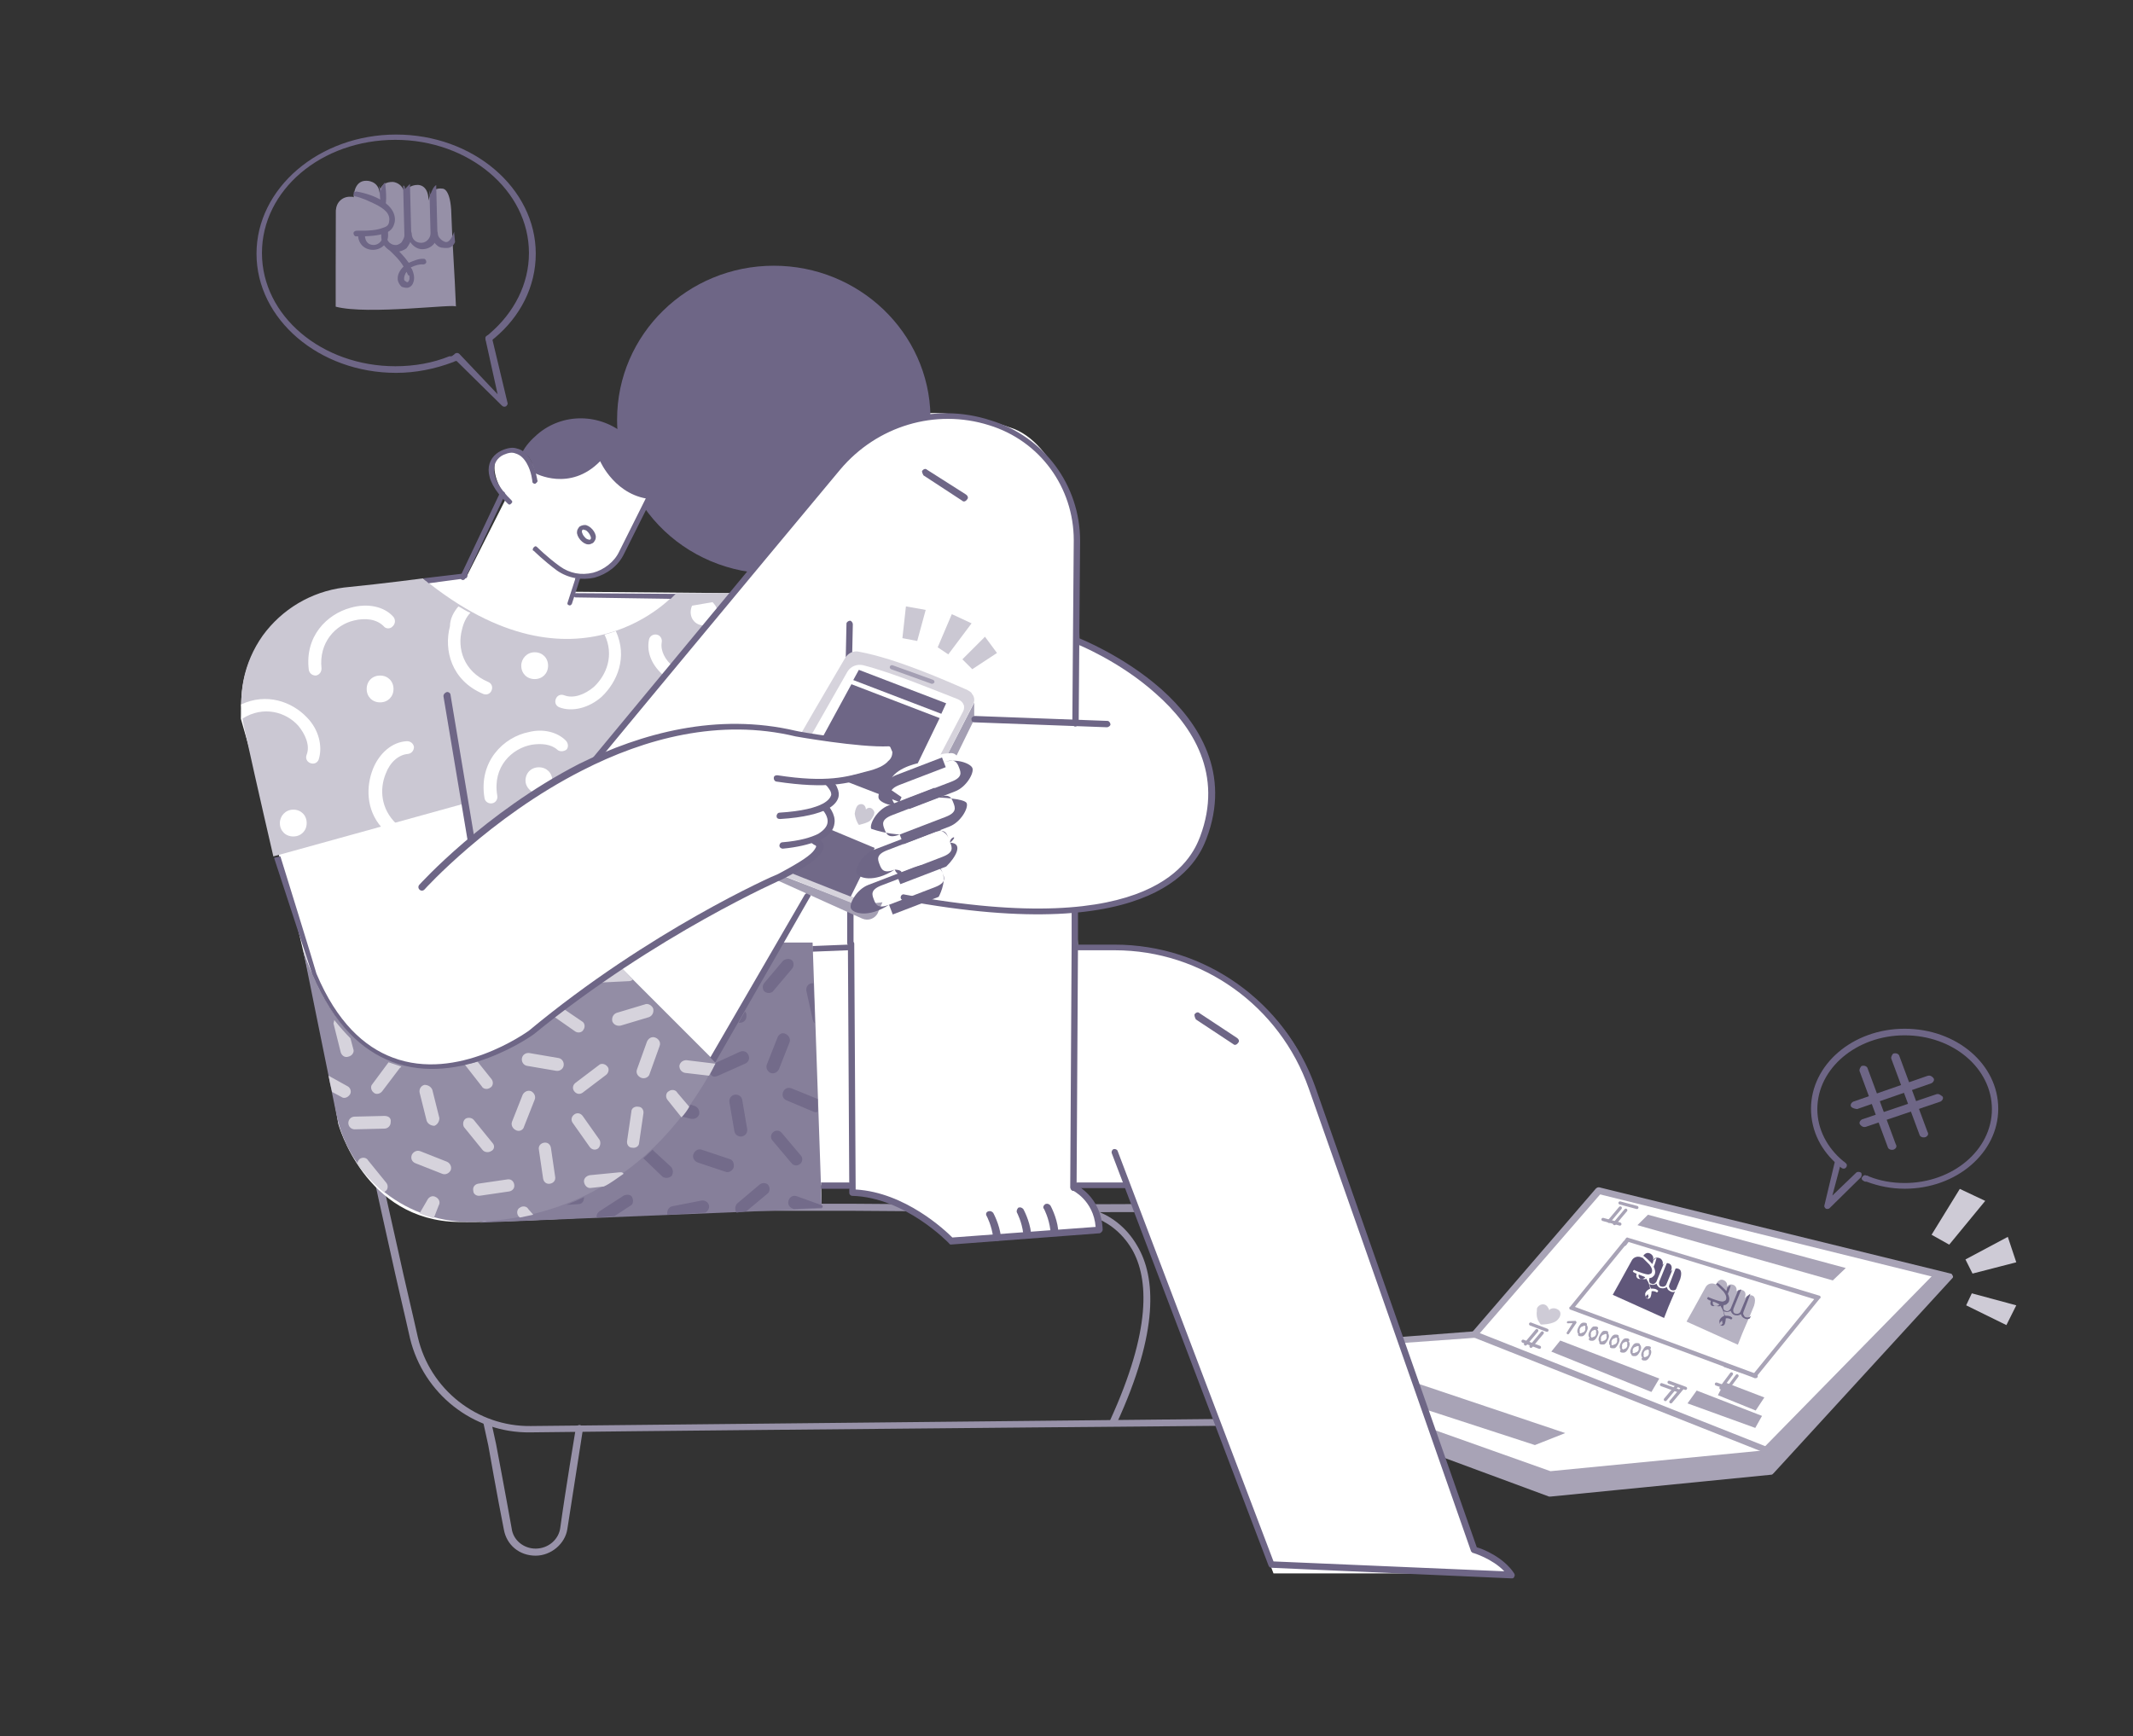 <?xml version="1.0" encoding="utf-8"?>
<!-- Generator: Adobe Illustrator 25.0.1, SVG Export Plug-In . SVG Version: 6.00 Build 0)  -->
<svg version="1.1" id="Layer_1" xmlns:serif="http://www.serif.com/"
	 xmlns="http://www.w3.org/2000/svg" xmlns:xlink="http://www.w3.org/1999/xlink" x="0px" y="0px" viewBox="0 0 302.2 246"
	 style="enable-background:new 0 0 302.2 246;" xml:space="preserve">
<rect x="0" y="0" width="302.2" height="246" fill="#333333" stroke="none"/>
<style type="text/css">
	.st0{fill-rule:evenodd;clip-rule:evenodd;fill:#FFFFFF;}
	.st1{fill:none;stroke:#A8A3B6;stroke-width:0.447;stroke-linecap:round;stroke-linejoin:round;stroke-miterlimit:10;}
	.st2{fill-rule:evenodd;clip-rule:evenodd;fill:#CECBD6;}
	.st3{fill-rule:evenodd;clip-rule:evenodd;fill:#A8A3B6;}
	.st4{fill-rule:evenodd;clip-rule:evenodd;fill:#B6B2C2;}
	.st5{fill-rule:evenodd;clip-rule:evenodd;fill:#6E6686;}
	.st6{fill-rule:evenodd;clip-rule:evenodd;fill:#60577A;}
	.st7{fill-rule:evenodd;clip-rule:evenodd;fill:#9892A9;}
	.st8{fill-rule:evenodd;clip-rule:evenodd;fill:#867F9A;}
	.st9{fill-rule:evenodd;clip-rule:evenodd;fill:#736B8A;}
	.st10{fill-rule:evenodd;clip-rule:evenodd;fill:#938DA5;}
	.st11{fill-rule:evenodd;clip-rule:evenodd;fill:#D6D3DC;}
	.st12{fill-rule:evenodd;clip-rule:evenodd;fill:#CBC8D3;}
	.st13{fill-rule:evenodd;clip-rule:evenodd;fill:#A49FB3;}
	.st14{fill-rule:evenodd;clip-rule:evenodd;fill:#6E6686;fill-opacity:0.98;}
	.st15{fill-rule:evenodd;clip-rule:evenodd;fill:#9690A7;}
</style>
<g transform="matrix(1,0,0,1,93.186,-96.662)">
	<g id="LAPTOP" transform="matrix(1,0,0,1,94.677,115.527)">
		<path class="st0" d="M-15.5,174.8L31,192.7l32.3-3.3l25-27.2l-49.7-12.5L21,170.2l-36.5,2.6V174.8L-15.5,174.8z"/>
		<g>
			<path class="st1" d="M41.7,152.3l-1.6,1.9"/>
			<g transform="matrix(1,0,0,1,5.078,2.421)">
				<path class="st1" d="M37.4,150.2l-1.6,1.9"/>
			</g>
			<g transform="matrix(0.424,0.905,-0.905,0.424,2321.78,-938.629)">
				<path class="st1" d="M21.5,2526.9l-1.6,1.9"/>
			</g>
			<g transform="matrix(0.42,0.908,-0.908,0.42,2330.84,-932.074)">
				<path class="st1" d="M25.2,2532.8l-1.6,1.9"/>
			</g>
		</g>
		<path class="st2" d="M85.8,156.1l2.5,1.4l5.1-6.2l-3.6-1.7L85.8,156.1z"/>
		<path class="st2" d="M91.5,164.4l-0.8,1.7l5.7,2.8l1.4-2.8L91.5,164.4z"/>
		<path class="st2" d="M90.6,159.6l1,2l6.2-1.6l-1.2-3.6L90.6,159.6z"/>
		<g transform="matrix(1,0,0,1,-77.933,113.884)">
			<path class="st1" d="M107.8,55.8l-1.6,1.9"/>
			<g transform="matrix(1,0,0,1,5.078,2.421)">
				<path class="st1" d="M103.5,53.7l-1.6,1.9"/>
			</g>
			<g transform="matrix(0.329,0.944,-0.944,0.329,2554.1,-882.922)">
				<path class="st1" d="M81.8,2618.4l-1.6,1.9"/>
			</g>
			<g transform="matrix(0.339,0.941,-0.941,0.339,2529.3,-884.227)">
				<path class="st1" d="M66,2596.7l-1.6,1.9"/>
			</g>
		</g>
		<g transform="matrix(-0.998,0.058,-0.058,-0.998,3961.64,2752.98)">
			<path class="st1" d="M3750.1,2798l-1.6,1.9"/>
			<g transform="matrix(1,0,0,1,5.078,2.421)">
				<path class="st1" d="M3745.8,2795.9l-1.6,1.9"/>
			</g>
			<g transform="matrix(0.309,0.951,-0.951,0.309,2600.4,-867.712)">
				<path class="st1" d="M3843.1,38.3l-1.6,1.9"/>
			</g>
			<g transform="matrix(0.304,0.953,-0.953,0.304,2608.69,-859.5)">
				<path class="st1" d="M3833.5,25.1l-1.6,1.9"/>
			</g>
		</g>
		<g transform="matrix(1,-0.002,0.002,1,49.762,168.749)">
			<path class="st1" d="M-0.1,8.8l-1.6,1.9"/>
			<g transform="matrix(1,0,0,1,5.078,2.421)">
				<path class="st1" d="M-4.4,6.7L-6,8.6"/>
			</g>
			<g transform="matrix(0.338,0.941,-0.941,0.338,2533.2,-889.431)">
				<path class="st1" d="M-10.3,2687.1l-1.6,1.9"/>
			</g>
			<g transform="matrix(0.344,0.939,-0.939,0.344,2515.58,-888.564)">
				<path class="st1" d="M-22.1,2670.8l-1.6,1.9"/>
			</g>
		</g>
		<g>
			<path class="st3" d="M33.9,184.2l-27.1-9.1l-7.6,0.9l30.4,9.9L33.9,184.2z"/>
			<path class="st3" d="M20.8,169.8l17.4-20.2c0.2-0.2,0.4-0.2,0.7-0.1c0.2,0.2,0.2,0.4,0.1,0.7l-17.6,20.3
				c-0.1,0.1-0.2,0.2-0.3,0.2l-36.1,2.6v1.6l46.9,17.4l31.1-3.1c0.2,0,0.5,0.2,0.5,0.4s-0.2,0.5-0.4,0.5l-31.3,3.1
				c-0.1,0-0.2,0-0.2,0l-47.3-17.5c-0.2-0.1-0.3-0.2-0.3-0.4V173c0-0.2,0.2-0.4,0.4-0.4L20.8,169.8z"/>
			<path class="st3" d="M87.4,162.4l-48.9-12.1c-0.2-0.1-0.4-0.3-0.3-0.6c0.1-0.2,0.3-0.4,0.6-0.3l49.7,12.2c0.2,0,0.2,0.2,0.3,0.3
				c0.1,0.2,0,0.3-0.1,0.4l-25.2,27.5c-0.2,0.2-0.5,0.2-0.7,0s-0.2-0.5,0-0.7L87.4,162.4z"/>
			<path class="st3" d="M-15.5,172.8l47.3,16.8l29.8-2.9l24.6-25.1l2.2,0.5L63,189.6l-31.3,3.1l-47.3-17.6
				C-15.5,175.1-15.5,172.8-15.5,172.8z"/>
			<path class="st3" d="M20.8,170.6l41.9,16.6c0.2,0.1,0.5,0,0.6-0.2s0-0.5-0.2-0.6l-41.9-16.6c-0.2-0.1-0.5,0-0.6,0.2
				C20.5,170.3,20.7,170.5,20.8,170.6z"/>
			<g transform="matrix(1.254,0.349,-0.325,1.169,-61.27,-908.476)">
				<path class="st3" d="M319.9,819.2l-22.3,0.2l-0.8,1.5l22.1,0.1L319.9,819.2z"/>
			</g>
			<g transform="matrix(0.624,0.269,-0.48,1.115,1285.78,-566.042)">
				<path class="st3" d="M-1242.1,965.6l-22.1,0.5l-0.8,1.6l22.5-0.3L-1242.1,965.6z"/>
			</g>
			<g transform="matrix(0.624,0.269,-0.48,1.115,1413.11,-515.969)">
				<path class="st3" d="M-1420.6,968.5l-14.6,0.3l-0.7,1.8l15-0.5L-1420.6,968.5z"/>
			</g>
			<g transform="matrix(0.402,0.173,-0.48,1.115,1877.15,-338.846)">
				<path class="st3" d="M-3341.3,983l-13.8,0.2l-0.3,1.7l13.2-0.1L-3341.3,983z"/>
			</g>
			<g>
				<g transform="matrix(1,0,0,1,-8.926,-0.679)">
					<path class="st3" d="M44.2,167l25.7,9.5c0.2,0.1,0.2,0.2,0.2,0.4c-0.1,0.2-0.2,0.2-0.4,0.2l-26.1-9.7c-0.1,0-0.2-0.1-0.2-0.2
						s0-0.2,0.1-0.2l7.5-9.2c0.1-0.2,0.3-0.2,0.4,0c0.2,0.1,0.2,0.3,0,0.4L44.2,167z"/>
				</g>
				<g transform="matrix(1,0,0,1,-8.926,-0.679)">
					<path class="st3" d="M51.8,157.8l-0.3,0.4c-0.1,0.2-0.3,0.2-0.4,0.1c-0.2-0.1-0.2-0.3-0.1-0.4l0.4-0.6c0.1-0.1,0.2-0.2,0.3-0.1
						l27.1,8.2c0.1,0,0.2,0.1,0.2,0.2s0,0.2-0.1,0.2l-9,11.1c-0.1,0.2-0.3,0.2-0.4,0.1c-0.2-0.1-0.2-0.3-0.1-0.4l8.7-10.7
						L51.8,157.8z"/>
				</g>
				<g transform="matrix(0.468,0.106,-0.106,0.468,1745.49,1211)">
					<g transform="matrix(0.997,0.074,-0.074,0.997,105.209,-42.521)">
						<path class="st4" d="M-4115-995c0,0,1.7-7.8,2.4-11.3c0.2-1.2,1.4-2,2.7-1.7l0,0c0,0,0.2-2.1,1.8-1.9c0,0,1.5,0.1,1.5,1.7
							c0,0,0.1-1.4,1.8-1.2c0,0,1.2,0.2,1.3,1.6c0,0,0.4-1,1.7-0.9c0,0,1.4,0,1.2,2.1c0,0,0.7-1.7,2.1-1.4c0,0,1.2,0,1.2,2.7
							c-0.3,4-0.9,7.3-1.2,12.4"/>
						<g transform="matrix(1.994,-0.609,0.609,1.994,-4579.34,-1475)">
							<path class="st5" d="M149.2,282.3c-0.2-0.1-0.3-0.1-0.4-0.2c-0.1,0-0.2-0.2-0.1-0.2c0-0.1,0.2-0.2,0.2-0.1
								c0.7,0.3,1.6,0.6,1.9,0.6c0.2,0,0.4-0.1,0.5-0.2c0.2-0.4,0-0.8-0.3-1.2c-0.3-0.3-0.7-0.7-1-1h-0.1l0.2-0.2c0,0,0,0,0.1,0
								c0.3,0.2,0.7,0.6,1.1,1c0,0,0,0.1,0.1,0.1c0.1-0.3,0.2-0.8,0.2-0.8c0,0.1,0,0.2,0,0.3c0.2-0.2,0.2-0.3,0.4-0.3
								c0,0-0.2,0.8-0.4,1.2l0,0c0.2,0.4,0.3,0.8,0.1,1.2c-0.2,0.2-0.3,0.4-0.7,0.4v0.1l0,0l0,0c-0.1,0.3,0,0.7,0.3,0.7
								c0.2,0.1,0.2,0.1,0.4,0s0.2-0.2,0.3-0.3l1.1-2.7c0,0.1,0,0.2,0,0.2c0.2-0.2,0.2-0.2,0.4-0.2l-1.1,2.7l0,0
								c-0.1,0.3,0,0.7,0.3,0.7c0.2,0.1,0.6,0,0.7-0.3l1-2.4l-0.1,0.3c0.2-0.2,0.3-0.3,0.5-0.4l-1,2.6c0,0,0,0,0,0.1
								c-0.1,0.1,0,0.2,0.1,0.4s0.2,0.2,0.2,0.2c0.5,0.2,0.8-0.2,0.8-0.2l-0.2,0.4c0,0-0.4,0.2-0.7,0c-0.2-0.1-0.4-0.2-0.5-0.5
								c0,0,0-0.1-0.1-0.1c-0.2,0.2-0.6,0.2-0.9,0.1c-0.2-0.1-0.4-0.3-0.5-0.6c-0.1,0.1-0.2,0.1-0.2,0.1c-0.2,0.1-0.4,0.1-0.7,0H151
								c0,0.1,0.1,0.2,0.1,0.3c0,0.1,0.1,0.2,0.1,0.3c0.3,0,0.7,0,0.9,0.2c0.1,0,0.2,0.2,0.1,0.2c0,0.1-0.2,0.2-0.2,0.1
								c-0.2-0.1-0.5-0.2-0.7-0.1v0.1c0,0.2-0.1,0.7-0.2,0.8c-0.2,0.1-0.2,0.2-0.4,0.1c-0.1,0-0.2-0.1-0.2-0.2
								c-0.1-0.2-0.1-0.3-0.1-0.5c0.1-0.3,0.3-0.5,0.7-0.7l0,0c-0.1-0.5-0.2-0.9-0.5-1.3c0,0,0,0,0-0.1c-0.2,0.1-0.4,0.1-0.7,0
								C149.2,283.2,149,282.8,149.2,282.3z M150.8,285.1c-0.2,0.1-0.2,0.2-0.3,0.3c0,0.1,0,0.1,0,0.2c0,0,0,0.1,0.1,0.1h0.1
								c0.1-0.1,0.1-0.2,0.2-0.2C150.8,285.4,150.8,285.3,150.8,285.1L150.8,285.1z M149.5,282.4c-0.1,0.2,0,0.5,0.2,0.6
								s0.6,0,0.7-0.2l0,0l0,0l0,0C150.2,282.7,149.9,282.5,149.5,282.4z"/>
						</g>
					</g>
					<g transform="matrix(0.997,0.074,-0.074,0.997,-46.122,-61.456)">
						<path class="st6" d="M-3985.8-988.5c0,0,1.7-7.8,2.4-11.3c0.2-1.2,1.4-2,2.7-1.7l0,0c0,0,0.2-2.1,1.8-1.9c0,0,1.5,0.1,1.5,1.7
							c0,0,0.1-1.4,1.8-1.2c0,0,1.2,0.2,1.3,1.6c0,0,0.4-1,1.7-0.9c0,0,1.4,0,1.2,2.1c0,0,0.7-1.7,2.1-1.4c0,0,1.2,0,1.2,2.7
							c-0.3,4-0.9,7.3-1.2,12.4"/>
						<g transform="matrix(1.994,-0.609,0.609,1.994,-4427.02,-1467.38)">
							<path class="st0" d="M138.7,278.5c-0.2-0.1-0.3-0.1-0.4-0.2c-0.1,0-0.2-0.2-0.1-0.2c0-0.1,0.2-0.2,0.2-0.1
								c0.7,0.3,1.6,0.6,1.9,0.6c0.2,0,0.4-0.1,0.5-0.2c0.2-0.4,0-0.8-0.3-1.2c-0.3-0.3-0.7-0.7-1-1l-0.1-0.1l0.2-0.2
								c0,0,0,0,0.1,0.1c0.3,0.2,0.7,0.6,1.1,1c0,0,0,0.1,0.1,0.1c0.2-0.3,0.2-0.8,0.2-0.8c0,0.1,0,0.2,0,0.3
								c0.2-0.2,0.2-0.3,0.4-0.3c0,0-0.2,0.8-0.4,1.2l0,0c0.2,0.4,0.3,0.8,0.1,1.2c-0.2,0.2-0.3,0.4-0.7,0.4v0.1l0,0l0,0
								c-0.1,0.3,0,0.7,0.3,0.7c0.2,0.1,0.2,0.1,0.4,0s0.2-0.2,0.3-0.3l1.1-2.7c0,0.1,0,0.2,0,0.2c0.2-0.2,0.2-0.2,0.4-0.2l-1.1,2.7
								l0,0c-0.1,0.3,0,0.7,0.3,0.7c0.2,0.1,0.6,0,0.7-0.3l1-2.4l-0.1,0.3c0.2-0.2,0.3-0.3,0.5-0.4l-1,2.6c0,0,0,0,0,0.1
								c-0.1,0.1,0,0.2,0.1,0.4s0.2,0.2,0.2,0.2c0.5,0.2,0.8-0.2,0.8-0.2l-0.2,0.4c0,0-0.4,0.2-0.7,0c-0.2-0.1-0.4-0.2-0.5-0.5
								c0,0,0-0.1-0.1-0.1c-0.2,0.2-0.6,0.2-0.9,0.1c-0.2-0.1-0.4-0.3-0.5-0.6c-0.1,0.1-0.2,0.1-0.2,0.1c-0.2,0.1-0.4,0.1-0.7,0
								h-0.1c0,0.1,0.1,0.2,0.1,0.3c0,0.1,0.1,0.2,0.1,0.3c0.3,0,0.7,0,0.9,0.2c0.1,0,0.2,0.2,0.1,0.2c0,0.1-0.2,0.2-0.2,0.1
								c-0.2-0.1-0.5-0.2-0.7-0.1v0.1c0,0.2-0.1,0.7-0.2,0.8c-0.2,0.1-0.2,0.2-0.4,0.1c-0.1,0-0.2-0.1-0.2-0.2
								c-0.1-0.2-0.1-0.3-0.1-0.5c0.1-0.3,0.3-0.5,0.7-0.7l0,0c-0.1-0.5-0.2-0.9-0.5-1.3c0,0,0,0,0-0.1c-0.2,0.1-0.4,0.1-0.7,0
								C138.8,279.4,138.5,278.9,138.7,278.5z M140.3,281.4c-0.2,0.1-0.2,0.2-0.3,0.3c0,0.1,0,0.1,0,0.2c0,0,0,0.1,0.1,0.1h0.1
								c0.1-0.1,0.1-0.2,0.2-0.2C140.3,281.6,140.3,281.4,140.3,281.4L140.3,281.4z M139,278.6c-0.1,0.2,0,0.5,0.2,0.6
								s0.6,0,0.7-0.2l0,0l0,0l0,0C139.8,278.9,139.4,278.8,139,278.6z"/>
						</g>
					</g>
				</g>
			</g>
		</g>
		<g transform="matrix(0.888,-0.164,0.168,0.906,-38.271,437.225)">
			<path class="st2" d="M129-272.9c0,0,0,0-0.1-0.2s-0.1-0.3-0.2-0.5c-0.1-0.4-0.1-0.7,0-1.2c0.1-0.2,0.1-0.5,0.2-0.7
				c0.4-0.5,1.2-0.6,1.6,0c0.1,0.2,0.1,0.3,0.2,0.5v0.2l0.1-0.1c0.1-0.1,0.2-0.1,0.3-0.1c0.4-0.1,1,0.2,1.2,0.6
				c0.2,0.5-0.2,1-0.5,1.2C131-272.5,129-272.9,129-272.9z"/>
		</g>
		<g transform="matrix(0.999,-0.033,0.033,0.999,-52.868,57.199)">
			<g transform="matrix(0.669,0,0,0.768,615.369,341.182)">
				<path class="st3" d="M-794.1-295.4h-1c-0.2,0-0.2-0.1-0.2-0.2s0.2-0.2,0.2-0.2h1.6c0.1,0,0.2,0.1,0.2,0.2c0.1,0.1,0,0.2,0,0.2
					l-1.6,1.9c-0.1,0.1-0.2,0.2-0.4,0.1c-0.1-0.1-0.2-0.2-0.1-0.3L-794.1-295.4z"/>
			</g>
			<g transform="matrix(0.793,0.524,-0.58,0.878,1237.59,-802.94)">
				<path class="st3" d="M-478.9,1331c0.1,0,0.2,0.1,0.2,0.2c0.1,0.1,0.2,0.2,0.2,0.4c0,0.2-0.1,0.3-0.2,0.4s-0.1,0.2-0.2,0.2
					s-0.2,0.1-0.2,0.2s0.1,0.2,0.2,0.2c0.2,0,0.3-0.1,0.5-0.2c0.2-0.2,0.2-0.4,0.2-0.7c0-0.3-0.1-0.6-0.2-0.7
					c-0.2-0.2-0.2-0.2-0.5-0.2c-0.1,0-0.2,0.1-0.2,0.2C-479.1,1330.9-479,1331-478.9,1331z"/>
			</g>
			<g transform="matrix(0.793,0.524,-0.58,0.878,1247.32,-798.845)">
				<path class="st3" d="M-488.1,1332.6c0.1,0,0.2,0.1,0.2,0.2c0.1,0.1,0.2,0.2,0.2,0.4s-0.1,0.3-0.2,0.4s-0.1,0.2-0.2,0.2
					s-0.2,0.1-0.2,0.2s0.1,0.2,0.2,0.2c0.2,0,0.3-0.1,0.5-0.2c0.2-0.2,0.2-0.4,0.2-0.7c0-0.3-0.1-0.6-0.2-0.7s-0.2-0.2-0.5-0.2
					c-0.1,0-0.2,0.1-0.2,0.2C-488.3,1332.5-488.3,1332.6-488.1,1332.6z"/>
			</g>
			<g transform="matrix(0.793,0.524,-0.58,0.878,1257.01,-794.848)">
				<path class="st3" d="M-497.3,1334.2c0.1,0,0.2,0.1,0.2,0.2c0.1,0.1,0.2,0.2,0.2,0.4c0,0.2-0.1,0.3-0.2,0.4s-0.1,0.2-0.2,0.2
					s-0.2,0.1-0.2,0.2s0.1,0.2,0.2,0.2c0.2,0,0.3-0.1,0.5-0.2s0.2-0.4,0.2-0.7c0-0.3-0.1-0.6-0.2-0.7c-0.2-0.2-0.2-0.2-0.5-0.2
					c-0.1,0-0.2,0.1-0.2,0.2C-497.5,1334.2-497.4,1334.2-497.3,1334.2z"/>
			</g>
			<g transform="matrix(0.793,0.524,-0.58,0.878,1266.71,-790.851)">
				<path class="st3" d="M-506.5,1335.8c0.1,0,0.2,0.1,0.2,0.2c0.1,0.1,0.2,0.2,0.2,0.4c0,0.2-0.1,0.3-0.2,0.4s-0.1,0.2-0.2,0.2
					s-0.2,0.1-0.2,0.2s0.1,0.2,0.2,0.2c0.2,0,0.3-0.1,0.5-0.2s0.2-0.4,0.2-0.7c0-0.3-0.1-0.6-0.2-0.7c-0.2-0.2-0.2-0.2-0.5-0.2
					c-0.1,0-0.2,0.1-0.2,0.2C-506.7,1335.7-506.6,1335.8-506.5,1335.8z"/>
			</g>
			<g transform="matrix(0.793,0.524,-0.58,0.878,1276.41,-786.854)">
				<path class="st3" d="M-515.7,1337.5c0.1,0,0.2,0.1,0.2,0.2c0.1,0.1,0.2,0.2,0.2,0.4c0,0.2-0.1,0.3-0.2,0.4
					c-0.1,0.1-0.1,0.2-0.2,0.2c-0.1,0-0.2,0.1-0.2,0.2s0.1,0.2,0.2,0.2c0.2,0,0.3-0.1,0.5-0.2c0.2-0.2,0.2-0.4,0.2-0.7
					c0-0.3-0.1-0.6-0.2-0.7c-0.2-0.2-0.2-0.2-0.5-0.2c-0.1,0-0.2,0.1-0.2,0.2C-515.8,1337.4-515.8,1337.5-515.7,1337.5z"/>
			</g>
			<g transform="matrix(0.793,0.524,-0.58,0.878,1286.1,-782.858)">
				<path class="st3" d="M-524.8,1339c0.1,0,0.2,0.1,0.2,0.2c0.1,0.1,0.2,0.2,0.2,0.4c0,0.2-0.1,0.3-0.2,0.4s-0.1,0.2-0.2,0.2
					c-0.1,0-0.2,0.1-0.2,0.2s0.1,0.2,0.2,0.2c0.2,0,0.3-0.1,0.5-0.2c0.2-0.2,0.2-0.4,0.2-0.7c0-0.3-0.1-0.6-0.2-0.7
					c-0.2-0.2-0.2-0.2-0.5-0.2c-0.1,0-0.2,0.1-0.2,0.2C-525.1,1338.9-524.9,1339-524.8,1339z"/>
			</g>
			<g transform="matrix(0.793,0.524,-0.58,0.878,1295.8,-778.861)">
				<path class="st3" d="M-534,1340.7c0.1,0,0.2,0.1,0.2,0.2c0.1,0.1,0.2,0.2,0.2,0.4s-0.1,0.3-0.2,0.4c-0.1,0.1-0.1,0.2-0.2,0.2
					c-0.1,0-0.2,0.1-0.2,0.2s0.1,0.2,0.2,0.2c0.2,0,0.3-0.1,0.5-0.2c0.2-0.2,0.2-0.4,0.2-0.7c0-0.3-0.1-0.6-0.2-0.7
					c-0.2-0.2-0.2-0.2-0.5-0.2c-0.1,0-0.2,0.1-0.2,0.2C-534.2,1340.6-534.1,1340.7-534,1340.7z"/>
			</g>
			<g transform="matrix(0.793,0.524,-0.58,0.878,1237.59,-802.94)">
				<path class="st3" d="M-478.9,1332.2c-0.1,0-0.2-0.1-0.2-0.2c-0.1-0.1-0.2-0.2-0.2-0.4c0-0.2,0.1-0.3,0.2-0.4s0.1-0.2,0.2-0.2
					s0.2-0.1,0.2-0.2s-0.1-0.2-0.2-0.2c-0.2,0-0.3,0.1-0.5,0.2c-0.2,0.2-0.2,0.4-0.2,0.7c0,0.3,0.1,0.6,0.2,0.7
					c0.2,0.2,0.2,0.2,0.5,0.2c0.1,0,0.2-0.1,0.2-0.2C-478.7,1332.3-478.8,1332.2-478.9,1332.2z"/>
			</g>
			<g transform="matrix(0.793,0.524,-0.58,0.878,1247.32,-798.845)">
				<path class="st3" d="M-488.1,1333.7c-0.1,0-0.2-0.1-0.2-0.2c-0.1-0.1-0.2-0.2-0.2-0.4c0-0.2,0.1-0.3,0.2-0.4s0.1-0.2,0.2-0.2
					s0.2-0.1,0.2-0.2s-0.1-0.2-0.2-0.2c-0.2,0-0.3,0.1-0.5,0.2s-0.2,0.4-0.2,0.7c0,0.3,0.1,0.6,0.2,0.7c0.2,0.2,0.2,0.2,0.5,0.2
					c0.1,0,0.2-0.1,0.2-0.2C-487.9,1334-488,1333.7-488.1,1333.7z"/>
			</g>
			<g transform="matrix(0.793,0.524,-0.58,0.878,1257.01,-794.848)">
				<path class="st3" d="M-497.3,1335.4c-0.1,0-0.2-0.1-0.2-0.2c-0.1-0.1-0.2-0.2-0.2-0.4c0-0.2,0.1-0.3,0.2-0.4s0.1-0.2,0.2-0.2
					s0.2-0.1,0.2-0.2s-0.1-0.2-0.2-0.2c-0.2,0-0.3,0.1-0.5,0.2s-0.2,0.4-0.2,0.7c0,0.3,0.1,0.6,0.2,0.7c0.2,0.2,0.2,0.2,0.5,0.2
					c0.1,0,0.2-0.1,0.2-0.2C-497.1,1335.5-497.2,1335.4-497.3,1335.4z"/>
			</g>
			<g transform="matrix(0.793,0.524,-0.58,0.878,1266.71,-790.851)">
				<path class="st3" d="M-506.5,1337c-0.1,0-0.2-0.1-0.2-0.2c-0.1-0.1-0.2-0.2-0.2-0.4c0-0.2,0.1-0.3,0.2-0.4s0.1-0.2,0.2-0.2
					s0.2-0.1,0.2-0.2s-0.1-0.2-0.2-0.2c-0.2,0-0.3,0.1-0.5,0.2c-0.2,0.2-0.2,0.4-0.2,0.7c0,0.3,0.1,0.6,0.2,0.7s0.2,0.2,0.5,0.2
					c0.1,0,0.2-0.1,0.2-0.2C-506.3,1337.2-506.4,1337-506.5,1337z"/>
			</g>
			<g transform="matrix(0.793,0.524,-0.58,0.878,1276.41,-786.854)">
				<path class="st3" d="M-515.7,1338.6c-0.1,0-0.2-0.1-0.2-0.2c-0.1-0.1-0.2-0.2-0.2-0.4c0-0.2,0.1-0.3,0.2-0.4
					c0.1-0.1,0.1-0.2,0.2-0.2c0.1,0,0.2-0.1,0.2-0.2s-0.1-0.2-0.2-0.2c-0.2,0-0.3,0.1-0.5,0.2c-0.2,0.2-0.2,0.4-0.2,0.7
					c0,0.3,0.1,0.6,0.2,0.7c0.2,0.2,0.2,0.2,0.5,0.2c0.1,0,0.2-0.1,0.2-0.2C-515.4,1338.7-515.5,1338.6-515.7,1338.6z"/>
			</g>
			<g transform="matrix(0.793,0.524,-0.58,0.878,1286.1,-782.858)">
				<path class="st3" d="M-524.8,1340.3c-0.1,0-0.2-0.1-0.2-0.2c-0.1-0.1-0.2-0.2-0.2-0.4c0-0.2,0.1-0.3,0.2-0.4s0.1-0.2,0.2-0.2
					c0.1,0,0.2-0.1,0.2-0.2s-0.1-0.2-0.2-0.2c-0.2,0-0.3,0.1-0.5,0.2c-0.2,0.2-0.2,0.4-0.2,0.7c0,0.3,0.1,0.6,0.2,0.7
					c0.2,0.2,0.2,0.2,0.5,0.2c0.1,0,0.2-0.1,0.2-0.2C-524.6,1340.5-524.7,1340.3-524.8,1340.3z"/>
			</g>
			<g transform="matrix(0.793,0.524,-0.58,0.878,1295.8,-778.861)">
				<path class="st3" d="M-534,1341.8c-0.1,0-0.2-0.1-0.2-0.2c-0.1-0.1-0.2-0.2-0.2-0.4c0-0.2,0.1-0.3,0.2-0.4
					c0.1-0.1,0.1-0.2,0.2-0.2c0.1,0,0.2-0.1,0.2-0.2s-0.1-0.2-0.2-0.2c-0.2,0-0.3,0.1-0.5,0.2s-0.2,0.4-0.2,0.7
					c0,0.3,0.1,0.6,0.2,0.7c0.2,0.2,0.2,0.2,0.5,0.2c0.1,0,0.2-0.1,0.2-0.2C-533.8,1341.9-533.9,1341.8-534,1341.8z"/>
			</g>
		</g>
	</g>
	<g transform="matrix(-0.664,0,0,0.664,2637.91,1056.71)">
		<g id="HASHTAG-BUBBLE" transform="matrix(0.965,0,0,0.938,-18.485,18.969)" serif:id="HASHTAG BUBBLE">
			<path class="st5" d="M3869.4-1293c-0.3,0.2-0.3,0.2-0.7,0.2c-2.6,1-5.4,1.6-8.4,1.6c-11.5,0-20.7-8.2-20.7-18.2
				c0-10.1,9.2-18.2,20.7-18.2s20.7,8.2,20.7,18.2c0,5.1-2.3,9.7-6.2,13c-0.2,0.2-0.2,0.2-0.6,0.5c-0.3,0.2-0.7,0.2-1-0.2
				c-0.2-0.3-0.2-0.7,0.2-1c0.2-0.2,0.2-0.2,0.5-0.4c3.5-3,5.7-7.2,5.7-11.8c0-9.3-8.7-16.8-19.3-16.8c-10.7,0-19.3,7.5-19.3,16.8
				s8.7,16.8,19.3,16.8c2.8,0,5.5-0.5,7.9-1.5c0.2-0.1,0.2-0.2,0.6-0.2c0.3-0.2,0.7,0,0.9,0.4
				C3869.9-1293.6,3869.8-1293.2,3869.4-1293z"/>
		</g>
		<g transform="matrix(-1.829,0,0,1.914,4519.22,-1872.75)">
			<path class="st5" d="M439,342.5l3.3,8.5c0.1,0.2,0.4,0.3,0.7,0.2c0.2-0.1,0.4-0.3,0.2-0.6l-3.3-8.5c-0.1-0.2-0.4-0.3-0.7-0.2
				C439.1,342,438.9,342.3,439,342.5z"/>
		</g>
		<g transform="matrix(-1.829,0,0,1.914,4474.41,-1890.33)">
			<path class="st5" d="M418.2,350.3l3.3,8.5c0.1,0.2,0.4,0.3,0.7,0.2c0.2-0.1,0.4-0.3,0.2-0.6l-3.3-8.5c-0.1-0.2-0.4-0.3-0.7-0.2
				C418.3,349.8,418.1,350.1,418.2,350.3z"/>
		</g>
		<g transform="matrix(-0.091,-1.911,-1.827,0.095,2863.75,4426.62)">
			<path class="st5" d="M2918.7-612.3l3.3,8.5c0.1,0.2,0.4,0.4,0.6,0.2c0.2-0.2,0.3-0.4,0.2-0.7l-3.3-8.5c-0.1-0.2-0.4-0.4-0.6-0.2
				C2918.8-612.9,2918.7-612.6,2918.7-612.3z"/>
		</g>
		<g transform="matrix(0.105,1.91,1.826,-0.11,-1898.19,-3643.44)">
			<path class="st5" d="M1444.6,2982.7l3.3,8.5c0.1,0.2,0.4,0.4,0.6,0.2s0.3-0.4,0.2-0.7l-3.3-8.5c-0.1-0.2-0.4-0.4-0.6-0.2
				C1444.7,2982.2,1444.5,2982.4,1444.6,2982.7z"/>
		</g>
		<g transform="matrix(1,0,0,1,0.021,-9.024)">
			<path class="st5" d="M3722.1-1181.7l-5.1-4.9c-0.2-0.2-0.7-0.2-1,0c-0.2,0.2-0.2,0.7,0,1l6.7,6.6c0.2,0.2,0.6,0.2,0.8,0.1
				c0.2-0.2,0.4-0.4,0.3-0.7l-2.2-9.2c-0.1-0.3-0.4-0.6-0.8-0.5c-0.3,0.1-0.6,0.4-0.5,0.8L3722.1-1181.7z"/>
		</g>
	</g>
	<g id="CHAIR" transform="matrix(1,0,0,1,94.61,116.93)">
		<path class="st7" d="M-106.5,150.3h35.4h3.8l0,0l27.7,0.2c0.2,0,0.5,0.2,0.5,0.5c0,0.2-0.2,0.5-0.5,0.5l-27.7-0.2h-39.8l-0.5-0.6
			c2.7-42.7-0.9-64.5-6.3-75.3c-3.2-6.3-6.8-8.8-10.2-9.5c-5-1-9.1,1.9-9.1,1.9l0,0c-0.2,0.2-0.6,0.1-0.7-0.1
			c-0.2-0.2-0.1-0.6,0.1-0.7c0,0,4.5-3.2,9.9-2.2c3.6,0.7,7.6,3.3,10.9,10C-107.6,85.9-103.9,107.7-106.5,150.3z"/>
		<path class="st7" d="M-82.1,66.7c0,0,11.9,0.6,21.1,1.1c6.7,0.3,12.4,5.2,13.9,11.7c1.4,6.9,2.8,17.1,3.8,32.5
			c0,0.2,0.2,0.5,0.6,0.5c0.2,0,0.5-0.2,0.5-0.6c-1-15.4-2.4-25.7-3.8-32.6c-1.6-7.1-7.7-12.2-14.8-12.6c-9.2-0.5-21.1-1.1-21.1-1.1
			c-0.2,0-0.5,0.2-0.5,0.5C-82.6,66.4-82.4,66.7-82.1,66.7z"/>
		<path class="st7" d="M4.1,180.6l1.2-14.1c0.3-3.9-1-7.7-3.7-10.6c-2.7-2.8-6.4-4.5-10.3-4.5c-12.1,0.1-27.3,0.1-31.6,0.1
			c-0.9,0-1.7-0.7-1.7-1.7c-0.1-15.2-0.6-27.6-1.2-37.9c0-0.2,0.2-0.5,0.5-0.6c0.2,0,0.5,0.2,0.6,0.5c0.7,10.2,1.1,22.6,1.2,37.9
			c0,0.4,0.3,0.7,0.7,0.7c4.3,0,19.6-0.1,31.6-0.1c4.2,0,8.2,1.7,11.1,4.8c2.8,3.1,4.2,7.2,3.9,11.4c-0.6,7.4-1.2,14.6-1.2,14.6
			c0,0.2-0.2,0.5-0.5,0.5c0,0-84,0.7-117.4,1.1c-8.1,0.1-15.1-5.5-17-13.3c-0.8-3.6-1.8-7.7-2.8-12.3c-4.3-19.1-9.8-45.4-12.7-65.9
			c-1-7.2,1.3-14.3,6.2-19.6c4.9-5.3,11.9-8.2,19.1-7.8c17.7,0.9,38,2,38,2c0.2,0,0.5,0.2,0.5,0.5s-0.2,0.5-0.5,0.5
			c0,0-20.3-1.1-38-2c-6.9-0.3-13.6,2.4-18.3,7.5s-6.8,12-5.9,18.8c2.8,20.5,8.4,46.8,12.7,65.8c1,4.6,2,8.7,2.8,12.3
			c1.7,7.4,8.4,12.7,16,12.6L4.1,180.6z"/>
		<g transform="matrix(1,0,0,1,-94.61,-116.93)">
			<path class="st7" d="M58.5,268.5c0,0,5.5-0.2,8.7,5.2c2.4,4.2,2.7,11.5-3.1,24.2c-0.1,0.2,0,0.6,0.2,0.7s0.6,0,0.7-0.2
				c6.1-13.2,5.5-20.8,3-25.1c-3.4-6-9.6-5.8-9.6-5.8c-0.2,0-0.5,0.2-0.5,0.5C58,268.2,58.3,268.5,58.5,268.5z"/>
		</g>
		<g transform="matrix(1,0,0,1,-94.61,-116.93)">
			<path class="st7" d="M-24.7,298.3l0.7,3.2c0,0,1.3,7.4,2.2,11.9c0.4,2.2,2.2,3.7,4.5,3.7l0,0c2.2,0,4.2-1.7,4.5-3.8
				c0.8-5.1,2.2-14.1,2.2-14.1c0.1-0.2-0.2-0.6-0.4-0.6c-0.2-0.1-0.6,0.2-0.6,0.4c0,0-1.5,9-2.2,14.1c-0.2,1.7-1.7,3-3.5,3l0,0
				c-1.7,0-3.2-1.2-3.4-2.9c-0.8-4.5-2.2-11.9-2.2-11.9l0,0l-0.7-3.2c-0.1-0.2-0.3-0.5-0.6-0.4C-24.5,297.8-24.8,298-24.7,298.3z"/>
		</g>
		<g transform="matrix(1,0,0,1,620.595,-114.855)">
			<path class="st7" d="M-631,296.2c0,0,1.8,10.1,2.7,15.4c0.4,2.2,2.2,3.7,4.5,3.7l0,0c2.2,0,4.2-1.7,4.5-3.8
				c0.9-5.4,2.5-15.2,2.5-15.2c0.1-0.2-0.2-0.6-0.4-0.6c-0.2-0.1-0.6,0.2-0.6,0.4c0,0-1.6,9.9-2.5,15.2c-0.2,1.7-1.7,3-3.5,3l0,0
				c-1.7,0-3.2-1.2-3.5-2.9c-1-5.4-2.7-15.4-2.7-15.4c-0.1-0.2-0.3-0.5-0.6-0.4C-630.8,295.6-631,295.9-631,296.2z"/>
		</g>
		<g transform="matrix(1,0,0,1,41.886,-116.93)">
			<path class="st7" d="M-58.1,268.5c4,1,7.8,1.2,10.7,7c1.1,2.1,1.4,4.5,1.3,7.9c-0.1,3.5-0.6,8.1-1.2,14.4c0,0.2,0.2,0.5,0.5,0.6
				c0.2,0,0.5-0.2,0.6-0.5c0.7-6.3,1.2-10.9,1.2-14.5c0.1-3.7-0.3-6.2-1.5-8.4c-3.2-6.2-7.2-6.5-11.4-7.6c-0.2-0.1-0.6,0.1-0.7,0.4
				C-58.6,268.1-58.4,268.4-58.1,268.5z"/>
		</g>
		<g transform="matrix(1,0,0,1,-16.721,-116.93)">
			<path class="st7" d="M-8.7,268.5c4,1,8.1,1.2,11,7c1.1,2.1,1.4,4.5,1.3,7.9c-0.1,3.5-0.6,8.1-1.2,14.4c0,0.2,0.2,0.5,0.5,0.6
				c0.2,0,0.5-0.2,0.6-0.5c0.7-6.3,1.2-10.9,1.2-14.5c0.1-3.7-0.3-6.2-1.5-8.4c-3.2-6.2-7.4-6.5-11.7-7.6c-0.2-0.1-0.6,0.1-0.7,0.4
				C-9.1,268.1-9,268.4-8.7,268.5z"/>
		</g>
	</g>
	<g id="CHARACTER" transform="matrix(1,0,0,1,-141.735,-23.312)">
		<g transform="matrix(1,0,0,1,94.677,115.527)">
			<path class="st0" d="M29.9,71.1c0,0-2.4-4.7-5.7-1.7c0,0-1.2,1.8,1.4,5.6L20,86.1c0,0-6.2,0.7-9.2,1.1C5,87.9-4.8,88.8-9,94.9
				c-3,4.3-3,8.1-3,11.4c5.1,17.8,10.2,35.8,13.8,57.4c0,0,3.7,13.7,17,13.9c12.2,0.2,50.3-2.9,51.5-2l-0.1-3.2h2.7h1.2l0.3,0.8
				c0,0,10.3,1.6,14,6.9l21.1-1.6c0,0-0.6-4.6-3.2-6.2h6.9l21.1,55.1H168c0,0-2.6-2.6-5.2-3.5l-24-68.4c0,0-6.4-17.8-32.2-17l-0.3-5
				c0,0,17-0.7,18.8-12.2c0,0,5.6-14.6-18.3-26.1l-0.2-16.5c0,0-2.9-11.7-9.7-13.7c0,0-9.4-3.6-16.3-1.2c0,0-5.7,3.8-8.6,7.6
				L58,88.5l-22.6-0.2v-1.9c0,0,5.2-0.4,6.5-3.4l4.1-8C45.9,75,39.9,62.5,29.9,71.1z"/>
		</g>
		<g transform="matrix(1,0,0,1,-1.241,-0.675)">
			<path class="st5" d="M189.6,293c0,0,0.7,1.3,0.9,3c0,0.2,0.2,0.5,0.6,0.5c0.2,0,0.5-0.2,0.5-0.6c-0.2-1.8-1.1-3.4-1.1-3.4
				c-0.2-0.2-0.4-0.3-0.7-0.2C189.5,292.4,189.4,292.7,189.6,293z"/>
		</g>
		<g transform="matrix(1,0,0,1,27.229,-3.704)">
			<path class="st5" d="M165.4,295.5c0,0,0.7,1.3,0.9,3c0,0.2,0.2,0.5,0.6,0.5c0.2,0,0.5-0.2,0.5-0.6c-0.2-1.8-1.1-3.4-1.1-3.4
				c-0.2-0.2-0.4-0.3-0.7-0.2C165.4,295,165.3,295.3,165.4,295.5z"/>
		</g>
		<g transform="matrix(1,0,0,1,51.965,-6.918)">
			<path class="st5" d="M144.5,298.2c0,0,0.7,1.3,0.9,3c0,0.2,0.2,0.5,0.6,0.5c0.2,0,0.5-0.2,0.5-0.6c-0.2-1.8-1.1-3.4-1.1-3.4
				c-0.2-0.2-0.4-0.3-0.7-0.2C144.4,297.7,144.3,298,144.5,298.2z"/>
		</g>
		<g transform="matrix(1,0,0,1,94.677,115.527)">
			<path class="st5" d="M43.9,74.1c-1.7-3-2.6-6.5-2.6-10.2c0-12.1,10-21.8,22.2-21.8c12.1,0,22,9.5,22.2,21.3
				c-1.8,0.2-4.7,1-9.2,3.7c0,0-1.1,0-16.4,18.4c-6.2-0.9-11.6-4.3-15-9.2l1-1.7L43.9,74.1z"/>
		</g>
		<g transform="matrix(1,0,0,1,94.677,115.527)">
			<path class="st8" d="M64.7,138H69l1.3,37.7l-48.5,2c0,0,0.1,0,0.3-0.1c4.2-1,13-3.8,23.9-11.7C53.6,160.4,56.2,150.9,64.7,138z"
				/>
			<g transform="matrix(1,0,0,1,-94.677,-115.527)">
				<path class="st9" d="M133.1,292.5c-0.1-0.3,0.1-0.7,0.4-0.9l3.4-2.2c0.4-0.2,1-0.2,1.2,0.2s0.2,1-0.2,1.2l-2.3,1.5L133.1,292.5z
					 M143.1,292.1C143,292.1,143,292.1,143.1,292.1c-0.1-0.6,0.2-1.1,0.7-1.2l4.1-0.8c0.5-0.1,1,0.2,1.1,0.7c0.1,0.4-0.2,0.8-0.5,1
					L143.1,292.1z M152.9,291.8L152.9,291.8c-0.3-0.4-0.2-1,0.1-1.3l3.2-2.7c0.4-0.3,1-0.2,1.2,0.1c0.3,0.4,0.2,1-0.1,1.2l-3,2.5
					L152.9,291.8z M161,291.3l-0.2-0.1c-0.5-0.2-0.7-0.7-0.5-1.2s0.7-0.7,1.2-0.5l3.6,1.3v0.3L161,291.3z M131.3,289.6
					C131.3,289.7,131.3,289.7,131.3,289.6c0,0.6-0.3,1-0.8,1l-1.7,0.1c0.2-0.1,0.6-0.2,0.7-0.3C130.1,290.2,130.6,289.9,131.3,289.6
					z M141,282.9l2.6,2.4c0.3,0.3,0.4,0.9,0.1,1.3c-0.3,0.3-0.9,0.4-1.3,0.1l-2.7-2.6C140.1,283.7,140.6,283.3,141,282.9z
					 M151.9,284.2l-3.9-1.3c-0.5-0.2-1,0.1-1.2,0.6s0.1,1,0.6,1.2l3.9,1.3c0.5,0.2,1-0.1,1.2-0.6
					C152.6,284.9,152.4,284.3,151.9,284.2z M158,281.6l2.7,3.2c0.3,0.4,0.9,0.4,1.2,0.1c0.4-0.3,0.4-0.9,0.1-1.2l-2.7-3.2
					c-0.3-0.4-0.9-0.4-1.2-0.1C157.7,280.7,157.7,281.3,158,281.6z M154.4,279.9l-0.7-4.1c-0.1-0.5-0.6-0.8-1.1-0.7
					c-0.5,0.1-0.8,0.6-0.7,1.1l0.7,4.1c0.1,0.5,0.6,0.8,1.1,0.7C154.2,280.9,154.5,280.4,154.4,279.9z M146.4,276.5l0.6,0.2
					c0.5,0.2,0.7,0.7,0.6,1.2c-0.2,0.5-0.7,0.7-1.2,0.6l-1.2-0.3C145.7,277.5,146,277.1,146.4,276.5z M164.4,277.5
					c-0.2,0.1-0.4,0.1-0.6,0l-3.8-1.6c-0.5-0.2-0.7-0.7-0.5-1.2s0.7-0.7,1.2-0.5l3.7,1.5L164.4,277.5z M149.9,270.6l3.5-1.6
					c0.5-0.2,1,0,1.2,0.5s0,1-0.5,1.2l-3.8,1.7c-0.5,0.2-0.9,0.2-1.1-0.3C149.2,272,149.6,271.1,149.9,270.6z M158.7,267l-1.5,3.8
					c-0.2,0.5,0.1,1,0.5,1.2c0.5,0.2,1-0.1,1.2-0.5l1.5-3.8c0.2-0.5-0.1-1-0.5-1.2C159.4,266.2,158.9,266.5,158.7,267z M164,265
					c-0.2-0.2-0.2-0.3-0.3-0.5l-0.9-4.1c-0.1-0.5,0.2-1,0.7-1.1c0.1,0,0.2,0,0.3,0L164,265z M154.1,263.3c0.2,0.2,0.2,0.4,0.2,0.7
					c0,0.5-0.4,0.9-0.9,0.9h-0.2C153.5,264.3,153.8,263.8,154.1,263.3z M159.5,256.1l-2.7,3.2c-0.3,0.4-0.2,1,0.1,1.2
					c0.4,0.3,1,0.2,1.2-0.1l2.7-3.2c0.3-0.4,0.2-1-0.1-1.2C160.4,255.8,159.9,255.8,159.5,256.1z"/>
			</g>
		</g>
		<g transform="matrix(1,0,0,1,94.677,115.527)">
			<path class="st10" d="M-3.2,139c0,0,2.6,12.9,4.7,23.2c1.8,9.2,10.2,15.7,19.6,15.4c11-0.4,25-5,34.2-22.6l-13.4-13.4
				c-5.4,3.3-9.5,6.7-16.9,11.7C13.3,158.5,2.3,155.7-3.2,139z"/>
			<g transform="matrix(1,0,0,1,-94.677,-115.527)">
				<path class="st11" d="M124.1,292.1l-1.9,0.4l-0.2-0.2c-0.3-0.4-0.2-1,0.2-1.2c0.4-0.3,1-0.2,1.2,0.2L124.1,292.1z M108,291.9
					l1.1-1.9c0.2-0.4,0.7-0.7,1.2-0.4c0.4,0.2,0.7,0.7,0.4,1.2l-0.7,1.8C109.3,292.4,108.4,292.1,108,291.9z M116.6,289.4l4.1-0.6
					c0.5-0.1,0.8-0.5,0.7-1c-0.1-0.5-0.5-0.8-1-0.7l-4.1,0.6c-0.5,0.1-0.8,0.5-0.7,1C115.6,289.2,116.1,289.5,116.6,289.4z
					 M134.1,288.1l-1.8,0.2c-0.5,0.1-0.9-0.3-1-0.8s0.3-0.9,0.8-1l4.1-0.4c0.3,0,0.5-0.1,0.7,0.2C136,286.9,135,287.7,134.1,288.1z
					 M99.2,284.8c0-0.2,0.1-0.4,0.3-0.6c0.4-0.3,1-0.2,1.2,0.2l2.6,3.2c0.3,0.4,0.2,1-0.2,1.2c-0.1,0.1-0.2,0.1-0.2,0.1
					C101.2,287.5,100.2,286.3,99.2,284.8z M124.9,282.9l0.6,4.1c0.1,0.5,0.5,0.8,1,0.7c0.5-0.1,0.8-0.5,0.7-1l-0.6-4.1
					c-0.1-0.5-0.5-0.8-1-0.7C125.1,282,124.8,282.4,124.9,282.9z M107.4,284.8l3.8,1.5c0.5,0.2,1-0.1,1.2-0.5c0.2-0.5-0.1-1-0.5-1.2
					l-3.8-1.5c-0.5-0.2-1,0.1-1.2,0.5C106.7,284.1,106.9,284.6,107.4,284.8z M118.3,281.9l-2.6-3.2c-0.3-0.4-0.9-0.4-1.2-0.2
					c-0.4,0.3-0.4,0.9-0.2,1.2l2.6,3.2c0.3,0.4,0.9,0.4,1.2,0.2C118.6,282.9,118.7,282.3,118.3,281.9z M133.5,281.5l-2.4-3.4
					c-0.3-0.4-0.8-0.5-1.2-0.2s-0.5,0.8-0.2,1.2l2.4,3.4c0.3,0.4,0.8,0.5,1.2,0.2C133.6,282.4,133.7,281.9,133.5,281.5z M138,277.5
					l-0.6,4.1c-0.1,0.5,0.2,1,0.7,1c0.5,0.1,1-0.2,1-0.7l0.6-4.1c0.1-0.5-0.2-1-0.7-1C138.5,276.7,138,277,138,277.5z M122.8,279.6
					l1.5-3.8c0.2-0.5-0.1-1-0.5-1.2c-0.5-0.2-1,0.1-1.2,0.5l-1.5,3.8c-0.2,0.5,0.1,1,0.5,1.2C122.1,280.4,122.7,280.1,122.8,279.6z
					 M103,278.1l-4.2,0.1c-0.5,0-0.9,0.4-0.9,0.9s0.4,0.9,0.9,0.9l4.2-0.1c0.5,0,0.9-0.4,0.9-0.9C104,278.4,103.6,278.1,103,278.1z
					 M108,274.8l1,4c0.2,0.5,0.7,0.7,1.1,0.7c0.5-0.2,0.7-0.7,0.7-1.1l-1-4c-0.2-0.5-0.7-0.7-1.1-0.7
					C108.2,273.8,107.9,274.3,108,274.8z M145.1,278.3l-2-2.5c-0.3-0.4-0.2-1,0.2-1.2c0.4-0.3,1-0.2,1.2,0.2l1.7,2
					C146,277.2,145.5,277.9,145.1,278.3z M95.1,272.4l2.7,1.5c0.4,0.2,0.6,0.8,0.3,1.2s-0.8,0.6-1.2,0.3l-1.3-0.7
					C95.4,273.9,95.2,273,95.1,272.4z M133.4,270.9l-3.3,2.5c-0.4,0.3-0.5,0.8-0.2,1.2c0.3,0.4,0.8,0.5,1.2,0.2l3.3-2.5
					c0.4-0.3,0.5-0.9,0.2-1.2C134.3,270.7,133.7,270.6,133.4,270.9z M103.6,270.5c0.6,0.2,1.2,0.4,1.8,0.6c0,0.1-0.2,0.2-0.2,0.2
					l-2.5,3.3c-0.3,0.4-0.9,0.5-1.2,0.2c-0.4-0.3-0.5-0.9-0.2-1.2L103.6,270.5z M116.2,270.4l2,2.5c0.3,0.4,0.2,1-0.2,1.2
					c-0.4,0.3-1,0.2-1.2-0.2l-2.5-3.2C114.9,270.8,115.6,270.6,116.2,270.4z M140.6,272.1l1.4-3.9c0.2-0.5-0.1-1-0.6-1.2
					s-1,0.1-1.2,0.6l-1.4,3.9c-0.2,0.5,0.1,1,0.6,1.2C139.9,272.9,140.5,272.6,140.6,272.1z M149,272.4l-3.4-0.4
					c-0.5-0.1-0.8-0.5-0.8-1c0.1-0.5,0.5-0.8,1-0.8l4.1,0.5C149.6,271.3,149.3,271.9,149,272.4z M127.7,269.9l-4.1-0.7
					c-0.5-0.1-1,0.2-1.1,0.7s0.2,1,0.7,1.1l4.1,0.7c0.5,0.1,1-0.2,1.1-0.7S128.2,270,127.7,269.9z M95.9,264.5
					c0.8,1,1.6,1.9,2.3,2.6l0.4,1.5c0.2,0.5-0.2,1-0.7,1.1c-0.5,0.2-1-0.2-1.1-0.7l-1-4C95.8,264.9,95.9,264.7,95.9,264.5z
					 M128.5,263l2.5,1.7c0.4,0.2,0.5,0.8,0.2,1.2c-0.2,0.4-0.8,0.5-1.2,0.2l-3-2.1C127.5,263.8,128,263.3,128.5,263z M139.9,262.3
					l-4,1.2c-0.5,0.2-0.7,0.7-0.6,1.2c0.2,0.5,0.7,0.7,1.2,0.6l4-1.2c0.5-0.2,0.7-0.7,0.6-1.2C140.9,262.4,140.3,262.1,139.9,262.3z
					 M138.2,258.8c-0.1,0.1-0.4,0.2-0.5,0.2l-4.1,0.2c1.8-1.2,3-2.1,3-2.1L138.2,258.8z"/>
			</g>
		</g>
		<g transform="matrix(1,0,0,1,94.677,115.527)">
			<path class="st12" d="M58,88.5h-8.4c0,0-13.8,15.9-35.8-2.1c0,0-5.2,0.7-11.2,1.3c-4.7,0.6-8.8,3.1-11.5,6.8
				c-2.7,3.8-3.7,8.6-2.6,13.2c2,9.1,4.1,18.1,4.1,18.1l27.1-7.5l1.2,4.9c0,0,13.5-10.2,17.9-11.1L58,88.5z"/>
			<g transform="matrix(1,0,0,1,-94.677,-115.527)">
				<path class="st0" d="M90.1,234.7c1.1,0,1.9,0.8,1.9,1.9c0,1.1-0.8,1.9-1.9,1.9s-1.9-0.8-1.9-1.9C88.2,235.6,89,234.7,90.1,234.7
					z M102.6,237.2c-2.2-2.5-2.2-5.8-1.2-8.3c0.9-2.2,2.7-3.8,4.8-3.9c0.5,0,0.9,0.3,1,0.8c0,0.5-0.3,0.9-0.8,1
					c-1.4,0.1-2.6,1.2-3.2,2.8c-0.9,2.2-0.7,5,1.5,7.1L102.6,237.2z M128.7,224.9c-1.2-1.2-3.2-1.7-5.2-1.2
					c-3.6,0.7-7.2,4.2-6.3,9.4c0.1,0.5,0.6,0.8,1.1,0.7s0.8-0.6,0.7-1.1c-0.7-4.1,2.1-6.7,4.9-7.2c1.3-0.2,2.7-0.1,3.6,0.7
					c0.3,0.3,0.9,0.3,1.3,0C129.1,225.9,129.1,225.3,128.7,224.9z M124.2,232.3c-0.7-0.3-1.2-1-1.2-1.7c0-1.1,0.8-1.9,1.9-1.9
					s1.9,0.8,1.9,1.9v0.1C126,231.2,125.1,231.7,124.2,232.3z M82.7,219.8c3.6-1.7,7.2-0.4,9.3,1.8c1.7,1.7,2.3,4.1,1.7,6
					c-0.2,0.5-0.7,0.7-1.2,0.5s-0.7-0.7-0.5-1.2c0.5-1.3-0.2-2.9-1.2-4.1c-1.7-1.9-4.9-2.9-7.9-1C82.8,221.3,82.8,220.6,82.7,219.8z
					 M135.8,209.4c1.7,3.7,0.2,7.2-2,9.3c-1.8,1.6-4.2,2.2-6,1.5c-0.5-0.2-0.7-0.7-0.5-1.2s0.7-0.7,1.2-0.5c1.3,0.5,2.9-0.1,4.2-1.2
					c1.8-1.7,2.9-4.5,1.5-7.4C134.6,209.8,135.2,209.6,135.8,209.4z M102.4,215.7c1.1,0,1.9,0.8,1.9,1.9c0,1.1-0.8,1.9-1.9,1.9
					s-1.9-0.8-1.9-1.9S101.3,215.7,102.4,215.7z M113.5,205.9c0.6,0.3,1.1,0.7,1.7,0.9c-0.6,0.6-1,1.5-1.2,2.4
					c-0.7,2.6,0.2,5.9,3.7,7.4c0.5,0.2,0.7,0.7,0.5,1.2s-0.7,0.7-1.2,0.5c-4.5-1.9-5.6-6.2-4.7-9.6
					C112.3,207.7,112.8,206.7,113.5,205.9z M124.3,212.4c1.1,0,1.9,0.8,1.9,1.9c0,1.1-0.8,1.9-1.9,1.9s-1.9-0.8-1.9-1.9
					C122.4,213.3,123.2,212.4,124.3,212.4z M142.7,215.8c-1.7-1.4-2.6-3.3-2.2-5.2c0.1-0.5,0.6-0.8,1.1-0.7s0.8,0.6,0.7,1.1
					c-0.2,1.2,0.5,2.5,1.6,3.4L142.7,215.8z M104.3,207.4c-1.3-1.5-3.7-2-6.1-1.3c-3.3,0.9-6.5,4-5.9,8.8c0.1,0.5,0.5,0.8,1,0.8
					c0.5-0.1,0.8-0.5,0.8-1c-0.4-3.7,2-6.2,4.6-6.8c1.6-0.4,3.2-0.2,4.2,0.8c0.3,0.4,0.9,0.4,1.2,0.1
					C104.6,208.4,104.6,207.8,104.3,207.4z M149.5,205.3c0.3,0.3,0.6,0.7,0.7,1.2l-1.7,2.1c-0.1,0-0.2,0-0.2,0
					c-1.1,0-1.9-0.8-1.9-1.9c0-0.3,0.1-0.7,0.2-0.9L149.5,205.3z"/>
			</g>
		</g>
		<g transform="matrix(1,0,0,1,94.677,115.527)">
			<path class="st5" d="M48.9,89.3l0.7-0.7l-14.2-0.1c-0.2,0-0.3,0.2-0.3,0.3s0.2,0.3,0.3,0.3L48.9,89.3z"/>
			<path class="st5" d="M34.9,90l1.2-3.7c0.1-0.2,0-0.4-0.2-0.4c-0.2-0.1-0.4,0-0.4,0.2l-1.2,3.7c-0.1,0.2,0,0.4,0.2,0.4
				C34.6,90.3,34.8,90.2,34.9,90z"/>
			<path class="st5" d="M29.5,82.5c0,0,1.4,1.4,3.3,2.8c1.6,1.1,3.5,1.4,5.3,1c1.8-0.5,3.4-1.7,4.2-3.4c1.7-3.4,3.9-7.8,3.9-7.8
				c0.1-0.2,0-0.4-0.2-0.5s-0.4,0-0.5,0.2c0,0-2.2,4.4-3.9,7.8c-0.7,1.5-2.2,2.6-3.7,3c-1.7,0.4-3.3,0.1-4.7-0.9
				C31.4,83.4,30,82,30,82c-0.2-0.2-0.3-0.2-0.5,0S29.3,82.5,29.5,82.5z"/>
			<path class="st5" d="M30,72.5c0,0-0.2-1.5-0.9-2.8c-0.4-0.8-1.1-1.5-2-1.7c-0.6-0.2-1.3-0.1-2.2,0.3c-2.1,1-3,3.8,0.9,7.5
				c0.2,0.2,0.3,0.2,0.5,0s0.2-0.3,0-0.5c-3.3-3.2-2.8-5.6-1.1-6.4c0.7-0.3,1.2-0.4,1.7-0.2c0.7,0.2,1.2,0.7,1.6,1.4
				c0.7,1.2,0.8,2.6,0.8,2.6c0,0.2,0.2,0.3,0.4,0.3C30,72.8,30.1,72.6,30,72.5z"/>
			<path class="st5" d="M24.7,74.3l-5.6,11.8c-0.1,0.2,0,0.4,0.2,0.5s0.4,0,0.5-0.2l5.6-11.8c0.1-0.2,0-0.4-0.2-0.5
				S24.8,74.1,24.7,74.3z"/>
			<path class="st5" d="M14.6,87.1l5.2-0.7c0.2,0,0.3-0.2,0.3-0.4c0-0.2-0.2-0.3-0.4-0.3l-5.9,0.7L14.6,87.1z"/>
			<g transform="matrix(0.611,-0.534,0.648,0.742,-199.813,522.509)">
				<path class="st5" d="M578.3-180.8c0.2,0,0.2,0.1,0.3,0.2c0.2,0.2,0.2,0.4,0.2,0.7c0,0.2-0.1,0.5-0.2,0.7
					c-0.1,0.1-0.2,0.2-0.3,0.2c-0.2,0-0.4,0.2-0.4,0.3s0.2,0.3,0.4,0.3c0.3,0,0.7-0.1,0.9-0.3c0.3-0.2,0.5-0.7,0.5-1.2
					s-0.2-1-0.5-1.2s-0.6-0.3-0.9-0.3c-0.2,0-0.4,0.2-0.4,0.3C577.8-180.9,578.1-180.8,578.3-180.8z"/>
			</g>
			<g transform="matrix(0.611,-0.534,0.648,0.742,-199.813,522.509)">
				<path class="st5" d="M578.3-179c-0.2,0-0.2-0.1-0.3-0.2c-0.2-0.2-0.2-0.4-0.2-0.7s0.1-0.5,0.2-0.7c0.1-0.1,0.2-0.2,0.3-0.2
					c0.2,0,0.4-0.2,0.4-0.3c0-0.2-0.2-0.3-0.4-0.3c-0.3,0-0.7,0.1-0.9,0.3c-0.3,0.2-0.5,0.7-0.5,1.2s0.2,1,0.5,1.2
					c0.2,0.2,0.6,0.3,0.9,0.3c0.2,0,0.4-0.2,0.4-0.3S578.5-179,578.3-179z"/>
			</g>
			<path class="st5" d="M29.7,71.5c0,0,4.9,2.7,9.2-1.7c0,0,2.2,5.1,7.5,5.4c0,0,1.3-1.8,0.4-3.7C46,70,44.4,68,42.5,66.1
				C38.9,63,33.6,62.9,30,66c-0.8,0.7-1.7,1.6-2.2,2.7C27.6,68.6,28.9,68.1,29.7,71.5z"/>
		</g>
		<g transform="matrix(1,0,0,1,94.677,115.527)">
			<path class="st5" d="M38.5,112.4c0,0,21.8-26.3,34.4-41.4c5.2-6.2,13.5-8.7,21.1-6.3l0,0c7.2,2.2,12,8.8,12,16.3
				c-0.1,11.3-0.2,25.9-0.2,25.9c0,0.2,0.2,0.5,0.4,0.5s0.5-0.2,0.5-0.4c0,0,0.1-14.6,0.2-25.9c0-7.9-5.1-14.8-12.7-17.1l0,0
				c-8-2.6-16.7,0-22.1,6.5c-12.5,15.1-34.3,41.4-34.3,41.4c-0.2,0.2-0.2,0.5,0.1,0.7C38.1,112.7,38.4,112.6,38.5,112.4z"/>
			<path class="st5" d="M105.7,133.5v4.6l-0.2,34.6c0,0.2,0.2,0.5,0.4,0.5c0.2,0,0.5-0.2,0.5-0.4l0.2-34.6v-4.6
				c0-0.2-0.2-0.4-0.4-0.4C105.9,133.1,105.7,133.2,105.7,133.5z"/>
			<path class="st5" d="M109.1,178.3c-0.3-3.8-3.3-5.2-3.3-5.2c-0.2-0.1-0.3-0.3-0.2-0.6c0.1-0.2,0.3-0.3,0.6-0.2
				c0,0,3.7,1.6,3.9,6.4c0,0.2-0.2,0.4-0.4,0.5l-21.1,1.6c-0.2,0-0.2-0.1-0.3-0.2c0,0-6.2-6.5-13.7-6.7c-0.2,0-0.4-0.2-0.4-0.4
				L74,138.2c0-0.2,0.2-0.4,0.4-0.5c0.2,0,0.4,0.2,0.5,0.4l0.2,34.9c7,0.4,12.7,5.8,13.7,6.8L109.1,178.3z"/>
			<path class="st5" d="M74.8,138v-4.7c0-0.2-0.2-0.4-0.5-0.4c-0.2,0-0.4,0.2-0.4,0.5v4.7c0,0.2,0.2,0.4,0.5,0.4
				C74.6,138.5,74.9,138.3,74.8,138z"/>
			<path class="st5" d="M74.6,97.6l0.1-4.7c0-0.2-0.2-0.5-0.4-0.5s-0.5,0.2-0.5,0.4l-0.1,4.7c0,0.2,0.2,0.5,0.4,0.5
				C74.4,98.1,74.6,97.8,74.6,97.6z"/>
			<path class="st5" d="M67.9,131.2l-13.4,23.1l0.7,0.7l13.4-23.4c0.2-0.2,0.1-0.5-0.2-0.7C68.3,130.9,68.1,131,67.9,131.2z"/>
		</g>
		<g transform="matrix(1,0,0,1,94.677,115.527)">
			<path class="st5" d="M69,139.3l5-0.2c0.2,0,0.4-0.2,0.4-0.4s-0.2-0.4-0.4-0.4l-5,0.2V139.3z"/>
			<path class="st5" d="M167,227.1c-1.7-1.8-4.4-2.6-4.4-2.6c-0.2,0-0.2-0.2-0.3-0.2c0,0-14.1-40.4-23-65.6
				c-4.1-11.7-15.1-19.6-27.5-19.6h-5.3c-0.2,0-0.4-0.2-0.4-0.4s0.2-0.4,0.4-0.4h5.3c12.8,0,24.1,8.1,28.4,20.1l22.9,65.3
				c0.8,0.2,3.8,1.4,5.3,3.7c0.1,0.2,0.1,0.3,0,0.5s-0.2,0.2-0.4,0.2l-34-1.5c-0.2,0-0.3-0.1-0.4-0.3l-22.2-58.4
				c-0.1-0.2,0-0.5,0.2-0.6s0.5,0,0.6,0.2l22.1,58.2L167,227.1z"/>
			<path class="st5" d="M123.3,148.9l5.3,3.5c0.2,0.2,0.5,0.1,0.7-0.2c0.2-0.2,0.1-0.5-0.2-0.7l-5.3-3.5c-0.2-0.2-0.5-0.1-0.7,0.2
				C123.1,148.5,123.2,148.7,123.3,148.9z"/>
			<path class="st5" d="M113.4,172c0,0-2.7,0-6.9,0c-0.2,0-0.4,0.2-0.4,0.4s0.2,0.4,0.5,0.4c4.2,0,6.9,0,6.9,0
				c0.2,0,0.4-0.2,0.4-0.4C113.8,172.2,113.6,172,113.4,172z"/>
			<path class="st5" d="M70.5,172c0.1,0,1,0,2.3,0c0.5,0,0.7,0,1.3,0c0.2,0,0.4,0.2,0.4,0.5c0,0.2-0.2,0.4-0.4,0.4
				c-0.7,0-0.8,0-1.3,0c-1.4,0-2.6,0-2.6,0V172H70.5C70.4,172,70.4,172,70.5,172z"/>
		</g>
		<g transform="matrix(1,0,0,1,94.677,115.527)">
			<path class="st13" d="M64.9,128.6l10.6,4.1c0.7,0.2,1.4,0.1,1.9-0.5c0.2,0.1,0.3,0.2,0.6,0.2l0.9-0.1l-0.7,1.6
				c-0.4,0.7-1.3,1.1-2.2,0.7l-12.2-5.5L64.9,128.6z M88.2,111.2l3.7-7.2c0,0,0,1.6,0,2.2c0,0.2-0.1,0.4-0.2,0.6l-2.3,4.7
				C89.1,111.2,88.8,111.1,88.2,111.2z"/>
			<path class="st11" d="M67.3,108.5c2.7-4.7,5.2-8.9,6.3-10.8c0.4-0.7,1.2-1.1,2-0.9c5.4,1,12.5,4.2,15.3,5.4
				c0.3,0.2,0.6,0.3,0.7,0.6c0.3,0.3,0.4,0.9,0.2,1.3l-3.6,7.1c-0.7,0-1.5,0.2-2.7,0.9l-8.5,18c0,0-0.5,1.5,0.4,2.1
				c-0.5,0.6-1.3,0.7-2.1,0.5l-10.5-4.2l1.4-0.7l4.1-18.8L67.3,108.5z"/>
			<g transform="matrix(0.869,0.432,-0.463,0.931,499.326,-333.163)">
				<path class="st0" d="M-176.2,552.6c0-0.3-0.2-0.7-0.4-0.8c-0.2-0.2-0.6-0.3-0.9-0.3c-0.1,0-0.1,0-0.2,0
					c-3.4,0.3-10.1,0.7-14.6,1.6c-0.8,0.2-1.5,0.8-1.6,1.7c-0.3,5-1.3,22-1.7,27.1c0,0.3,0.2,0.7,0.4,1c0.2,0.2,0.7,0.4,1.1,0.3
					c3.5-0.2,11.9-0.9,15.6-1.2c1-0.1,1.7-0.8,1.7-1.7C-176.7,574.8-176.3,557.5-176.2,552.6z"/>
			</g>
			<g transform="matrix(0.941,0.339,-0.339,0.941,308.249,-247.407)">
				<path class="st13" d="M-90.7,403.1c0-0.2-0.2-0.3-0.3-0.3h-6.1c-0.2,0-0.3,0.2-0.3,0.3c0,0.2,0.2,0.3,0.3,0.3h6.1
					C-90.9,403.4-90.7,403.2-90.7,403.1z"/>
			</g>
			<path class="st5" d="M81.6,117.4l-0.3,0.7l-8.5-3.3l6.9-1.7c2-1.2,0.1-3.2,0.1-3.2c-1.2,0.3-7.5-0.3-9.6-0.6l4.3-7.9l12.5,4.8
				l-3.1,6.4c-1.3,0.3-4.6,1.4-3.9,3.7L81.6,117.4z"/>
			<g transform="matrix(0.911,0.412,-0.412,0.911,469.546,-287.113)">
				<path class="st12" d="M-190.7,532.2c0.2-0.6,0.8-0.6,1.2-0.2c0.2,0.2,0.2,0.8,0,1.4c-0.2,0.4-0.7,0.8-1.2,1.2
					c-0.4-0.2-0.9-0.7-1.2-1.2c-0.2-0.6-0.2-1.2,0-1.4C-191.6,531.6-191,531.6-190.7,532.2z"/>
			</g>
			<g transform="matrix(1.031,0.395,-0.45,1.174,338.539,-504.992)">
				<path class="st5" d="M-14.5,523.7h-12l-0.2,1.3h12.1L-14.5,523.7z"/>
			</g>
			<path class="st14" d="M77.8,124.6l-3.4,6.9l-9.1-3.6l2.4-1.1c3.4-2.4,1.2-3.3,1.2-3.3c1.3-0.3,2-1.2,2.2-1.7L77.8,124.6z"/>
		</g>
		<path class="st12" d="M188.1,210.2l-3.2,3.2l1.4,1.4l3.5-2.3L188.1,210.2z M181.4,211.7l1.5,1l3.3-4.4l-2.8-1.3L181.4,211.7z
			 M176.4,210.4l2.1,0.4l1.2-4.4l-2.8-0.5L176.4,210.4z"/>
		<g transform="matrix(1,0,0,1,94.677,115.527)">
			<path class="st5" d="M16.7,103.1l3.4,20.3c0,0.2,0.2-0.2,0.5-0.2s0.4-0.2,0.4-0.5l-3.3-19.8c0-0.2-0.2-0.4-0.5-0.4
				C16.9,102.6,16.7,102.8,16.7,103.1z"/>
			<path class="st5" d="M66.6,108c0.3,0.1,8.9,1.6,13,1.4c0.5,0,1.1,0.3,1.3,0.9c0.3,0.6,0.4,1.5-0.3,2.3c-0.6,0.7-1.7,1.5-3.9,2.1
				c-2.7,0.7-5.5,1.6-12.8,0.5c-0.2,0-0.4-0.2-0.4-0.5s0.2-0.4,0.5-0.4c7.1,1.1,9.9,0.2,12.5-0.5c1.7-0.4,2.7-0.9,3.2-1.5
				c0.5-0.4,0.6-0.9,0.6-1.3c-0.1-0.2-0.2-0.5-0.3-0.7c-0.1-0.1-0.2-0.1-0.2-0.1c-4.2,0.2-13.2-1.4-13.2-1.4l0,0
				c-10.8-2.6-21.4,0.3-30.2,4.8C23.2,120.3,14,130.5,14,130.5c-0.2,0.2-0.5,0.2-0.7,0s-0.2-0.5,0-0.7c0,0,9.2-10.2,22.6-17.1
				C44.8,108.3,55.5,105.4,66.6,108z"/>
			<path class="st5" d="M71,115.8c0,0,0.2,0.2,0.5,0.7c0.1,0.2,0.2,0.5,0.1,0.7c-0.1,0.3-0.4,0.7-1.1,1.1c-1.1,0.6-3,1.1-6.2,1.3
				c-0.2,0-0.4,0.2-0.4,0.5s0.2,0.4,0.5,0.4c3.4-0.2,5.5-0.8,6.7-1.4c0.9-0.5,1.3-1,1.5-1.5s0.1-1.1-0.1-1.5c-0.2-0.6-0.7-1-0.7-1
				c-0.2-0.2-0.5-0.2-0.7,0C70.8,115.3,70.8,115.7,71,115.8L71,115.8z"/>
			<path class="st5" d="M70.4,119.2c0,0,0.9,0.9,0.7,1.9c-0.1,0.5-0.5,1-1.3,1.5c-1,0.5-2.6,1-5.1,1.2c-0.2,0-0.4,0.2-0.4,0.5
				c0,0.2,0.2,0.4,0.5,0.4c2.1-0.2,3.6-0.6,4.7-1c1.9-0.7,2.5-1.7,2.6-2.6c0.2-1.3-0.9-2.5-0.9-2.5c-0.2-0.2-0.5-0.2-0.7,0
				C70.2,118.7,70.2,119.1,70.4,119.2z"/>
			<path class="st5" d="M64.1,128.3c3.2-1.7,4.7-2.7,5.2-3.5c0.1-0.2,0.2-0.3,0.2-0.4s-0.1-0.2-0.2-0.2c-0.2-0.1-0.3-0.2-0.3-0.2
				l0,0c-0.2-0.1-0.4-0.3-0.3-0.6c0.1-0.2,0.3-0.4,0.6-0.3c0,0,0.3,0.1,0.6,0.2c0.2,0.2,0.4,0.4,0.6,0.7c0.1,0.3,0.1,0.7-0.2,1.2
				c-0.5,0.8-2,2-5.5,3.8l0,0c0,0-17.9,7.8-35.3,22l0,0c0,0-10.4,7.6-20.1,3.9c-4.2-1.6-8.2-5.2-11.3-12.4l0,0L-7.3,126l0.9-0.2
				c0,0,5,16.1,5.1,16.6c2.9,6.9,6.8,10.4,10.8,11.9c9.2,3.5,19-3.6,19.3-3.8C45.9,136.3,63.5,128.5,64.1,128.3z"/>
		</g>
		<g transform="matrix(1,0,0,1,94.677,115.527)">
			<path class="st5" d="M106.4,95.7c0,0,6.1,2.4,11.3,7.1c5.2,4.6,9.5,11.4,6.2,20.2c-1.2,3.1-6.3,14.8-41.9,8.2
				c-0.2-0.1-0.5,0.1-0.5,0.3c-0.1,0.2,0.1,0.5,0.3,0.5c36.5,6.8,41.8-5.6,43-8.7c3.5-9.2-1-16.4-6.4-21.2
				c-5.3-4.7-11.6-7.2-11.6-7.2c-0.2-0.1-0.5,0-0.6,0.2C106.1,95.4,106.3,95.6,106.4,95.7z"/>
			<path class="st5" d="M91.9,106.8l18.8,0.7c0.2,0,0.5-0.2,0.5-0.4c0-0.2-0.2-0.5-0.4-0.5L92,105.9c-0.2,0-0.5,0.2-0.5,0.4
				C91.5,106.6,91.6,106.8,91.9,106.8z"/>
			<g transform="matrix(-2.638,-6.871,-16.262,6.244,18297.4,2261.17)">
				<path class="st5" d="M1159.4,931.7c0-0.1-0.1-0.1-0.2-0.1s-0.2,0-0.2,0.1v0.4c0,0,0,0-0.1,0h-0.1v-0.4c0-0.1,0.2-0.2,0.3-0.2
					C1159.2,931.5,1159.4,931.6,1159.4,931.7L1159.4,931.7L1159.4,931.7z"/>
			</g>
			<g transform="matrix(-2.638,-6.871,-16.262,6.244,18297.4,2261.17)">
				<path class="st5" d="M1158.9,932.1c0,0.1,0.1,0.1,0.2,0.1s0.2,0,0.2-0.1v-0.4c0,0,0,0,0.1,0h0.1v0.4c0,0.1-0.2,0.2-0.3,0.2
					S1158.9,932.2,1158.9,932.1C1158.8,932.1,1158.9,932,1158.9,932.1C1158.9,932,1158.9,932.1,1158.9,932.1z"/>
			</g>
			<g transform="matrix(-2.638,-6.871,-16.262,6.244,18290.4,2293.76)">
				<path class="st5" d="M1162.6,930.8c0-0.1-0.1-0.1-0.2-0.1s-0.2,0-0.2,0.1v0.4c0,0,0,0-0.1,0s-0.1,0-0.1,0v-0.4
					c0-0.1,0.2-0.2,0.3-0.2S1162.6,930.8,1162.6,930.8C1162.7,930.8,1162.7,930.8,1162.6,930.8L1162.6,930.8z"/>
			</g>
			<g transform="matrix(-2.638,-6.871,-16.262,6.244,18290.4,2293.76)">
				<path class="st5" d="M1162.2,931.2c0,0.1,0.1,0.1,0.2,0.1s0.2,0,0.2-0.1v-0.4c0,0,0,0,0.1,0h0.1v0.4c0,0.1-0.2,0.2-0.3,0.2
					C1162.3,931.3,1162.2,931.2,1162.2,931.2C1162,931.2,1162.1,931.2,1162.2,931.2C1162.1,931.2,1162.2,931.2,1162.2,931.2z"/>
			</g>
			<g transform="matrix(-2.638,-6.871,-16.262,6.244,18283.5,2326.34)">
				<path class="st5" d="M1165.5,929.8c-0.1,0-0.2,0-0.2,0.1v0.4c0,0,0,0-0.1,0h-0.1v-0.4C1165.2,929.8,1165.4,929.7,1165.5,929.8
					C1165.6,929.7,1165.6,929.8,1165.5,929.8C1165.6,929.8,1165.6,929.8,1165.5,929.8z"/>
			</g>
			<g transform="matrix(-2.638,-6.871,-16.262,6.244,18283.5,2326.34)">
				<path class="st5" d="M1165.4,930.3c0,0.1,0.1,0.1,0.2,0.1s0.2,0,0.2-0.1v-0.4c0-0.1-0.1-0.1-0.2-0.1h-0.1c0,0,0,0,0.1,0
					c0.2,0,0.3,0.1,0.3,0.2v0.4c0,0.1-0.2,0.2-0.3,0.2C1165.5,930.6,1165.3,930.5,1165.4,930.3
					C1165.2,930.3,1165.3,930.2,1165.4,930.3C1165.3,930.2,1165.4,930.3,1165.4,930.3z"/>
			</g>
			<g transform="matrix(-2.638,-6.871,-16.262,6.244,18276.5,2358.93)">
				<path class="st5" d="M1168.8,928.9c-0.1,0-0.2,0-0.2,0.1v0.4c0,0,0,0-0.1,0s-0.1,0-0.1,0V929
					C1168.4,929,1168.6,928.9,1168.8,928.9L1168.8,928.9L1168.8,928.9z"/>
			</g>
			<g transform="matrix(-2.638,-6.871,-16.262,6.244,18276.5,2358.93)">
				<path class="st5" d="M1168.6,929.4c0,0.1,0.1,0.1,0.2,0.1s0.2,0,0.2-0.1V929c0-0.1-0.1-0.1-0.2-0.1h-0.1c0,0,0,0,0.1,0
					c0.2,0,0.3,0.1,0.3,0.2v0.4c0,0.1-0.2,0.2-0.3,0.2S1168.5,929.6,1168.6,929.4C1168.4,929.4,1168.5,929.4,1168.6,929.4
					C1168.5,929.4,1168.6,929.4,1168.6,929.4z"/>
			</g>
		</g>
		<g transform="matrix(1,0,0,1,94.677,115.527)">
			<path class="st5" d="M84.7,71.8l5.5,3.6c0.2,0.2,0.5,0.1,0.7-0.2c0.2-0.2,0.1-0.5-0.2-0.7L85.2,71c-0.2-0.2-0.5-0.1-0.7,0.2
				C84.5,71.4,84.6,71.6,84.7,71.8z"/>
		</g>
	</g>
	<g id="HAND-BUBBLE" transform="matrix(1,0,0,1,-75.684,124.129)" serif:id="HAND BUBBLE">
		<g>
			<g transform="matrix(0.965,0,0,0.938,-18.506,27.993)">
				<path class="st5" d="M67.6-5.5c-0.2,0.2-0.2,0.2-0.6,0.2c-2.4,1-5.1,1.5-7.9,1.5c-10.8,0-19.6-7.6-19.6-17.1S48.2-38,59.1-38
					c10.7,0,19.6,7.6,19.6,17.1c0,4.7-2.2,9-5.7,12.1c-0.2,0.2-0.2,0.2-0.5,0.4s-0.2,0.5-0.1,0.7c0.2,0.2,0.4,0.2,0.7,0.1
					c0.3-0.2,0.2-0.2,0.6-0.5c3.7-3.2,6-7.7,6-12.7c0-9.9-9.2-18-20.5-18s-20.5,8.1-20.5,18s9.2,18,20.5,18c2.9,0,5.7-0.6,8.3-1.6
					c0.3-0.1,0.3-0.2,0.6-0.2c0.2-0.1,0.3-0.4,0.2-0.7C68.1-5.5,67.9-5.6,67.6-5.5z"/>
			</g>
			<path class="st5" d="M53,28.4l-1.7-7.7c-0.1-0.2,0.1-0.5,0.3-0.6s0.5,0.1,0.6,0.3l2.2,9.2c0.1,0.2-0.1,0.4-0.2,0.5
				c-0.2,0.1-0.4,0.1-0.6-0.1l-6.7-6.6c-0.2-0.2-0.2-0.5,0-0.7s0.5-0.2,0.7,0L53,28.4z"/>
		</g>
		<g transform="matrix(1.123,-0.12,0.12,1.123,-163.301,31.538)">
			<path class="st15" d="M171.7,4.5c0,0,0.9-8.5,1.3-12c0.1-0.5,0.3-0.9,0.7-1.2s0.9-0.4,1.4-0.3c0.1,0,0.2,0,0.3,0.1
				c0,0,0.2-2.1,1.8-1.9c0,0,1.5,0.1,1.5,1.7c0,0,0.1-1.4,1.8-1.2c0,0,1.2,0.2,1.3,1.6c0,0,0.4-1,1.7-0.9c0,0,1.4,0,1.2,2.1
				c0,0,0.4-1.7,1.9-1.3c0,0,0.9,0,0.8,2.7c-0.3,4-0.4,7.8-0.7,12.2C186.9,5.7,175.6,6,171.7,4.5"/>
			<g>
				<path class="st5" d="M175.5-9.6l-0.1,0.5c0,0,0.1,0,0.2,0.1c0.7,0.2,1.7,0.8,2.5,1.3c0.9,0.6,1.7,1.3,1.4,2.3
					c-0.1,0.4-0.3,0.6-0.9,0.7c-0.7,0.2-1.7,0.2-3.3,0c-0.2,0-0.4,0.1-0.4,0.3c0,0.2,0.1,0.4,0.3,0.4c1.7,0.2,2.8,0.2,3.6,0
					c0.9-0.2,1.2-0.7,1.4-1.3c0.3-1.2-0.5-2.3-1.7-3.1c-0.9-0.6-2-1-2.7-1.2C175.6-9.5,175.5-9.6,175.5-9.6z"/>
				<g>
					<path class="st5" d="M180.7,0.4c-0.4-0.9-1.1-1.7-1.7-2.4c-0.2-0.2-0.2-0.4,0-0.5c0.2-0.2,0.4-0.2,0.5,0
						c0.7,0.7,1.4,1.6,1.9,2.5c0.7-0.2,1.3-0.4,1.9-0.3c0.2,0,0.3,0.2,0.3,0.4s-0.2,0.3-0.4,0.3c-0.5-0.1-1,0-1.6,0.2
						c0,0.1,0.1,0.2,0.1,0.2c0.2,0.6,0.3,1.3-0.1,1.9c-0.2,0.3-0.5,0.4-0.7,0.4s-0.5-0.1-0.7-0.2c-0.2-0.2-0.4-0.6-0.4-0.9
						C179.8,1.3,180.2,0.8,180.7,0.4L180.7,0.4z M181,1.1c-0.2,0.2-0.4,0.6-0.4,0.9c0,0.2,0.1,0.2,0.2,0.3c0.1,0.1,0.1,0.1,0.2,0.1
						c0.1,0,0.1-0.1,0.2-0.2c0.1-0.2,0.1-0.3,0.1-0.6C181.1,1.6,181.1,1.3,181,1.1L181,1.1z"/>
					<g transform="matrix(1.071,0.104,-0.165,2.018,-77.534,-352.06)">
						<path class="st5" d="M260.7,159c0,0.5,0.7,0.9,1.7,0.9s1.8-0.4,1.8-0.9v-0.2c0-0.1-0.1-0.1-0.3-0.1c-0.2,0-0.3,0-0.3,0.1v0.2
							c0,0.3-0.5,0.6-1.1,0.6s-1-0.2-1-0.6c0-0.1-0.2-0.2-0.3-0.2C260.9,158.8,260.7,158.9,260.7,159z"/>
					</g>
					<g transform="matrix(1.071,0.104,-0.173,2.122,-54.472,-382.975)">
						<path class="st5" d="M244.9,163.6c-0.2,0.1-0.4,0.2-0.5,0.5c0-0.1-0.1-0.2-0.2-0.3c0,0,0.1,0.7,0.1,1.1c0,0.1,0.2,0.2,0.3,0.2
							c0.2,0,0.3-0.1,0.3-0.2C245.1,164.5,244.9,163.6,244.9,163.6z"/>
					</g>
					<g transform="matrix(1.071,0.104,-0.173,2.122,-54.472,-382.975)">
						<path class="st5" d="M244.3,166.5c0,0.1,0,0.2,0,0.3c0,0.5,0.8,0.9,1.7,0.9c0.5,0,0.9-0.1,1.2-0.2c0.3-0.2,0.6-0.4,0.6-0.7
							v-3.1c-0.2,0.1-0.4,0.2-0.6,0.3c0-0.2-0.1-0.2-0.2-0.2v2.9c0,0.2-0.2,0.3-0.3,0.4s-0.5,0.2-0.7,0.2c-0.6,0-1.1-0.2-1.1-0.6
							c0-0.1,0-0.2,0-0.3s-0.2,0-0.3,0C244.5,166.5,244.3,166.4,244.3,166.5z"/>
					</g>
					<g transform="matrix(1.071,0.104,-0.163,2.002,-37.217,-342.749)">
						<path class="st5" d="M228.3,157.5c0,0.5,0.8,1,1.7,1c1,0,1.8-0.4,1.8-1v-3c-0.3,0.1-0.5,0.3-0.7,0.6l-0.1-0.3v2.7
							c0,0.3-0.5,0.6-1.1,0.6s-1.1-0.2-1.1-0.6c0-0.1-0.2-0.2-0.3-0.2C228.4,157.4,228.3,157.5,228.3,157.5z"/>
					</g>
					<g transform="matrix(0.85,0.083,-0.15,1.843,112.67,-279.009)">
						<path class="st5" d="M110.2,144.7c0,0.2,0.2,0.5,0.7,0.7c0.4,0.2,1,0.2,1.5,0.2c0.9,0,1.2-0.4,1.2-0.4l-0.1-0.7
							c0,0-0.5,0.7-1.2,0.7c-0.2,0-0.6-0.1-0.8-0.2c-0.2-0.1-0.4-0.2-0.4-0.4c0-0.1-0.2-0.2-0.4-0.2
							C110.4,144.4,110.2,144.5,110.2,144.7z"/>
					</g>
				</g>
			</g>
		</g>
	</g>
</g>
</svg>
